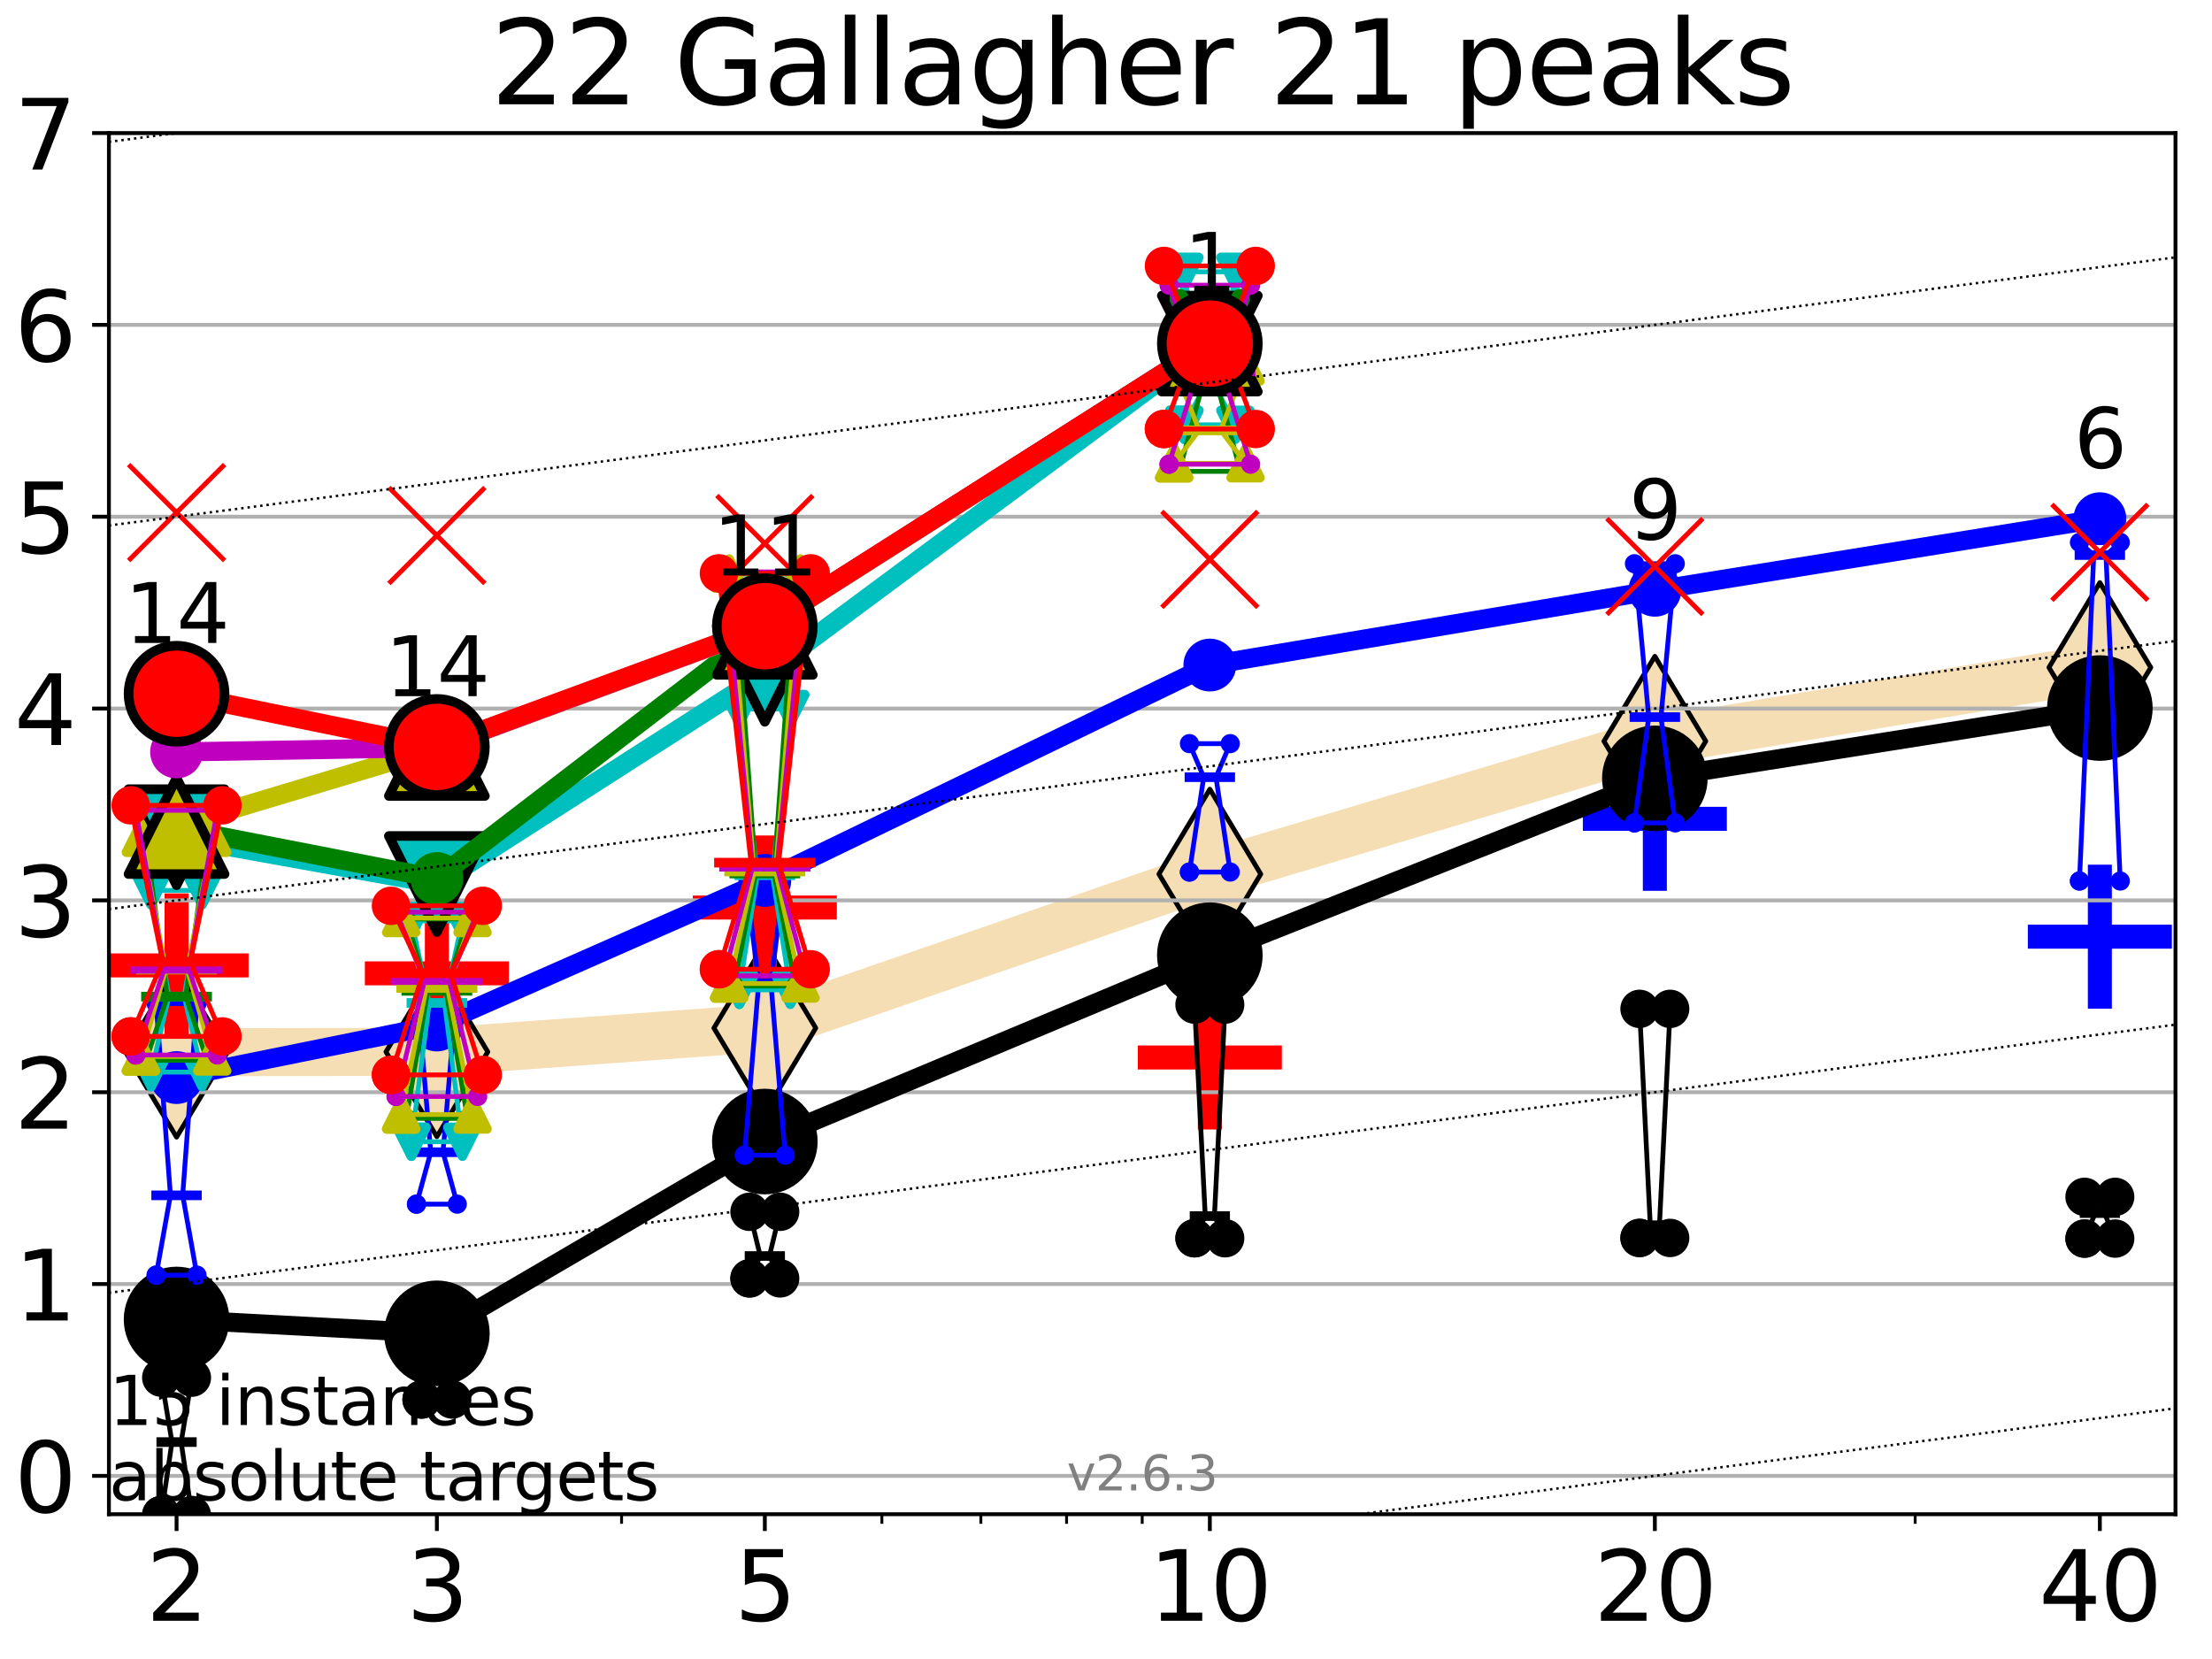 <?xml version="1.0" encoding="utf-8" standalone="no"?>
<!DOCTYPE svg PUBLIC "-//W3C//DTD SVG 1.1//EN"
  "http://www.w3.org/Graphics/SVG/1.1/DTD/svg11.dtd">
<svg xmlns:xlink="http://www.w3.org/1999/xlink" width="460.8pt" height="345.6pt" viewBox="0 0 460.8 345.6" xmlns="http://www.w3.org/2000/svg" version="1.1">
 <defs>
  <style type="text/css">*{stroke-linejoin: round; stroke-linecap: butt}</style>
 </defs>
 <g id="figure_1">
  <g id="patch_1">
   <path d="M 0 345.6 
L 460.8 345.6 
L 460.8 0 
L 0 0 
z
" style="fill: #ffffff"/>
  </g>
  <g id="axes_1">
   <g id="patch_2">
    <path d="M 22.69 315.44 
L 453.192 315.44 
L 453.192 27.72 
L 22.69 27.72 
z
" style="fill: #ffffff"/>
   </g>
   <g id="line2d_1">
    <path d="M 36.781 219.207 
L 91.009 219.117 
L 159.329 214.16 
L 252.032 182.084 
L 344.736 154.407 
L 437.439 139.048 
" clip-path="url(#p662b9dbb06)" style="fill: none; stroke: #f5deb3; stroke-width: 10; stroke-linecap: square"/>
    <defs>
     <path id="mb63a508598" d="M -0 17.678 
L 10.607 0 
L 0 -17.678 
L -10.607 -0 
z
" style="stroke: #000000; stroke-linejoin: miter"/>
    </defs>
    <g clip-path="url(#p662b9dbb06)">
     <use xlink:href="#mb63a508598" x="36.781" y="219.207" style="fill: #f5deb3; stroke: #000000; stroke-linejoin: miter"/>
     <use xlink:href="#mb63a508598" x="91.009" y="219.117" style="fill: #f5deb3; stroke: #000000; stroke-linejoin: miter"/>
     <use xlink:href="#mb63a508598" x="159.329" y="214.16" style="fill: #f5deb3; stroke: #000000; stroke-linejoin: miter"/>
     <use xlink:href="#mb63a508598" x="252.032" y="182.084" style="fill: #f5deb3; stroke: #000000; stroke-linejoin: miter"/>
     <use xlink:href="#mb63a508598" x="344.736" y="154.407" style="fill: #f5deb3; stroke: #000000; stroke-linejoin: miter"/>
     <use xlink:href="#mb63a508598" x="437.439" y="139.048" style="fill: #f5deb3; stroke: #000000; stroke-linejoin: miter"/>
    </g>
   </g>
   <g id="line2d_2">
    <defs>
     <path id="m60459cbf5e" d="M -15 0 
L 15 0 
M 0 15 
L 0 -15 
" style="stroke: #0000ff; stroke-width: 5"/>
    </defs>
    <g clip-path="url(#p662b9dbb06)">
     <use xlink:href="#m60459cbf5e" x="344.736" y="170.574" style="fill: #0000ff; stroke: #0000ff; stroke-width: 5"/>
    </g>
   </g>
   <g id="line2d_3">
    <g clip-path="url(#p662b9dbb06)">
     <use xlink:href="#m60459cbf5e" x="437.439" y="195.128" style="fill: #0000ff; stroke: #0000ff; stroke-width: 5"/>
    </g>
   </g>
   <g id="line2d_4">
    <defs>
     <path id="mcbb1f7b99c" d="M -15 0 
L 15 0 
M 0 15 
L 0 -15 
" style="stroke: #ff0000; stroke-width: 5"/>
    </defs>
    <g clip-path="url(#p662b9dbb06)">
     <use xlink:href="#mcbb1f7b99c" x="252.032" y="220.293" style="fill: #ff0000; stroke: #ff0000; stroke-width: 5"/>
    </g>
   </g>
   <g id="line2d_5">
    <g clip-path="url(#p662b9dbb06)">
     <use xlink:href="#mcbb1f7b99c" x="159.329" y="189.053" style="fill: #ff0000; stroke: #ff0000; stroke-width: 5"/>
    </g>
   </g>
   <g id="line2d_6">
    <g clip-path="url(#p662b9dbb06)">
     <use xlink:href="#mcbb1f7b99c" x="91.009" y="202.765" style="fill: #ff0000; stroke: #ff0000; stroke-width: 5"/>
    </g>
   </g>
   <g id="line2d_7">
    <g clip-path="url(#p662b9dbb06)">
     <use xlink:href="#mcbb1f7b99c" x="36.781" y="201.117" style="fill: #ff0000; stroke: #ff0000; stroke-width: 5"/>
    </g>
   </g>
   <g id="matplotlib.axis_1">
    <g id="xtick_1">
     <g id="line2d_8">
      <defs>
       <path id="m2adca6f8a8" d="M 0 0 
L 0 3.5 
" style="stroke: #000000; stroke-width: 0.8"/>
      </defs>
      <g>
       <use xlink:href="#m2adca6f8a8" x="36.781" y="315.44" style="stroke: #000000; stroke-width: 0.8"/>
      </g>
     </g>
     <g id="text_1">
      <!-- 2 -->
      <g transform="translate(30.419 337.637)scale(0.2 -0.2)">
       <defs>
        <path id="DejaVuSans-32" d="M 1228 531 
L 3431 531 
L 3431 0 
L 469 0 
L 469 531 
Q 828 903 1448 1529 
Q 2069 2156 2228 2338 
Q 2531 2678 2651 2914 
Q 2772 3150 2772 3378 
Q 2772 3750 2511 3984 
Q 2250 4219 1831 4219 
Q 1534 4219 1204 4116 
Q 875 4013 500 3803 
L 500 4441 
Q 881 4594 1212 4672 
Q 1544 4750 1819 4750 
Q 2544 4750 2975 4387 
Q 3406 4025 3406 3419 
Q 3406 3131 3298 2873 
Q 3191 2616 2906 2266 
Q 2828 2175 2409 1742 
Q 1991 1309 1228 531 
z
" transform="scale(0.016)"/>
       </defs>
       <use xlink:href="#DejaVuSans-32"/>
      </g>
     </g>
    </g>
    <g id="xtick_2">
     <g id="line2d_9">
      <g>
       <use xlink:href="#m2adca6f8a8" x="91.009" y="315.44" style="stroke: #000000; stroke-width: 0.8"/>
      </g>
     </g>
     <g id="text_2">
      <!-- 3 -->
      <g transform="translate(84.647 337.637)scale(0.2 -0.2)">
       <defs>
        <path id="DejaVuSans-33" d="M 2597 2516 
Q 3050 2419 3304 2112 
Q 3559 1806 3559 1356 
Q 3559 666 3084 287 
Q 2609 -91 1734 -91 
Q 1441 -91 1130 -33 
Q 819 25 488 141 
L 488 750 
Q 750 597 1062 519 
Q 1375 441 1716 441 
Q 2309 441 2620 675 
Q 2931 909 2931 1356 
Q 2931 1769 2642 2001 
Q 2353 2234 1838 2234 
L 1294 2234 
L 1294 2753 
L 1863 2753 
Q 2328 2753 2575 2939 
Q 2822 3125 2822 3475 
Q 2822 3834 2567 4026 
Q 2313 4219 1838 4219 
Q 1578 4219 1281 4162 
Q 984 4106 628 3988 
L 628 4550 
Q 988 4650 1302 4700 
Q 1616 4750 1894 4750 
Q 2613 4750 3031 4423 
Q 3450 4097 3450 3541 
Q 3450 3153 3228 2886 
Q 3006 2619 2597 2516 
z
" transform="scale(0.016)"/>
       </defs>
       <use xlink:href="#DejaVuSans-33"/>
      </g>
     </g>
    </g>
    <g id="xtick_3">
     <g id="line2d_10">
      <g>
       <use xlink:href="#m2adca6f8a8" x="159.329" y="315.44" style="stroke: #000000; stroke-width: 0.8"/>
      </g>
     </g>
     <g id="text_3">
      <!-- 5 -->
      <g transform="translate(152.966 337.637)scale(0.2 -0.2)">
       <defs>
        <path id="DejaVuSans-35" d="M 691 4666 
L 3169 4666 
L 3169 4134 
L 1269 4134 
L 1269 2991 
Q 1406 3038 1543 3061 
Q 1681 3084 1819 3084 
Q 2600 3084 3056 2656 
Q 3513 2228 3513 1497 
Q 3513 744 3044 326 
Q 2575 -91 1722 -91 
Q 1428 -91 1123 -41 
Q 819 9 494 109 
L 494 744 
Q 775 591 1075 516 
Q 1375 441 1709 441 
Q 2250 441 2565 725 
Q 2881 1009 2881 1497 
Q 2881 1984 2565 2268 
Q 2250 2553 1709 2553 
Q 1456 2553 1204 2497 
Q 953 2441 691 2322 
L 691 4666 
z
" transform="scale(0.016)"/>
       </defs>
       <use xlink:href="#DejaVuSans-35"/>
      </g>
     </g>
    </g>
    <g id="xtick_4">
     <g id="line2d_11">
      <g>
       <use xlink:href="#m2adca6f8a8" x="252.032" y="315.44" style="stroke: #000000; stroke-width: 0.8"/>
      </g>
     </g>
     <g id="text_4">
      <!-- 10 -->
      <g transform="translate(239.307 337.637)scale(0.2 -0.2)">
       <defs>
        <path id="DejaVuSans-31" d="M 794 531 
L 1825 531 
L 1825 4091 
L 703 3866 
L 703 4441 
L 1819 4666 
L 2450 4666 
L 2450 531 
L 3481 531 
L 3481 0 
L 794 0 
L 794 531 
z
" transform="scale(0.016)"/>
        <path id="DejaVuSans-30" d="M 2034 4250 
Q 1547 4250 1301 3770 
Q 1056 3291 1056 2328 
Q 1056 1369 1301 889 
Q 1547 409 2034 409 
Q 2525 409 2770 889 
Q 3016 1369 3016 2328 
Q 3016 3291 2770 3770 
Q 2525 4250 2034 4250 
z
M 2034 4750 
Q 2819 4750 3233 4129 
Q 3647 3509 3647 2328 
Q 3647 1150 3233 529 
Q 2819 -91 2034 -91 
Q 1250 -91 836 529 
Q 422 1150 422 2328 
Q 422 3509 836 4129 
Q 1250 4750 2034 4750 
z
" transform="scale(0.016)"/>
       </defs>
       <use xlink:href="#DejaVuSans-31"/>
       <use xlink:href="#DejaVuSans-30" x="63.623"/>
      </g>
     </g>
    </g>
    <g id="xtick_5">
     <g id="line2d_12">
      <g>
       <use xlink:href="#m2adca6f8a8" x="344.736" y="315.44" style="stroke: #000000; stroke-width: 0.8"/>
      </g>
     </g>
     <g id="text_5">
      <!-- 20 -->
      <g transform="translate(332.011 337.637)scale(0.2 -0.2)">
       <use xlink:href="#DejaVuSans-32"/>
       <use xlink:href="#DejaVuSans-30" x="63.623"/>
      </g>
     </g>
    </g>
    <g id="xtick_6">
     <g id="line2d_13">
      <g>
       <use xlink:href="#m2adca6f8a8" x="437.439" y="315.44" style="stroke: #000000; stroke-width: 0.8"/>
      </g>
     </g>
     <g id="text_6">
      <!-- 40 -->
      <g transform="translate(424.714 337.637)scale(0.2 -0.2)">
       <defs>
        <path id="DejaVuSans-34" d="M 2419 4116 
L 825 1625 
L 2419 1625 
L 2419 4116 
z
M 2253 4666 
L 3047 4666 
L 3047 1625 
L 3713 1625 
L 3713 1100 
L 3047 1100 
L 3047 0 
L 2419 0 
L 2419 1100 
L 313 1100 
L 313 1709 
L 2253 4666 
z
" transform="scale(0.016)"/>
       </defs>
       <use xlink:href="#DejaVuSans-34"/>
       <use xlink:href="#DejaVuSans-30" x="63.623"/>
      </g>
     </g>
    </g>
    <g id="xtick_7">
     <g id="line2d_14">
      <defs>
       <path id="md09cbcbcbc" d="M 0 0 
L 0 2 
" style="stroke: #000000; stroke-width: 0.6"/>
      </defs>
      <g>
       <use xlink:href="#md09cbcbcbc" x="129.485" y="315.44" style="stroke: #000000; stroke-width: 0.6"/>
      </g>
     </g>
    </g>
    <g id="xtick_8">
     <g id="line2d_15">
      <g>
       <use xlink:href="#md09cbcbcbc" x="183.713" y="315.44" style="stroke: #000000; stroke-width: 0.6"/>
      </g>
     </g>
    </g>
    <g id="xtick_9">
     <g id="line2d_16">
      <g>
       <use xlink:href="#md09cbcbcbc" x="204.329" y="315.44" style="stroke: #000000; stroke-width: 0.6"/>
      </g>
     </g>
    </g>
    <g id="xtick_10">
     <g id="line2d_17">
      <g>
       <use xlink:href="#md09cbcbcbc" x="222.188" y="315.44" style="stroke: #000000; stroke-width: 0.6"/>
      </g>
     </g>
    </g>
    <g id="xtick_11">
     <g id="line2d_18">
      <g>
       <use xlink:href="#md09cbcbcbc" x="237.941" y="315.44" style="stroke: #000000; stroke-width: 0.6"/>
      </g>
     </g>
    </g>
    <g id="xtick_12">
     <g id="line2d_19">
      <g>
       <use xlink:href="#md09cbcbcbc" x="398.964" y="315.44" style="stroke: #000000; stroke-width: 0.6"/>
      </g>
     </g>
    </g>
   </g>
   <g id="matplotlib.axis_2">
    <g id="ytick_1">
     <g id="line2d_20">
      <path d="M 22.69 307.448 
L 453.192 307.448 
" clip-path="url(#p662b9dbb06)" style="fill: none; stroke: #b0b0b0; stroke-width: 0.8; stroke-linecap: square"/>
     </g>
     <g id="line2d_21">
      <defs>
       <path id="m567f0663f6" d="M 0 0 
L -3.5 0 
" style="stroke: #000000; stroke-width: 0.8"/>
      </defs>
      <g>
       <use xlink:href="#m567f0663f6" x="22.69" y="307.448" style="stroke: #000000; stroke-width: 0.8"/>
      </g>
     </g>
     <g id="text_7">
      <!-- 0 -->
      <g transform="translate(2.965 315.046)scale(0.2 -0.2)">
       <use xlink:href="#DejaVuSans-30"/>
      </g>
     </g>
    </g>
    <g id="ytick_2">
     <g id="line2d_22">
      <path d="M 22.69 267.487 
L 453.192 267.487 
" clip-path="url(#p662b9dbb06)" style="fill: none; stroke: #b0b0b0; stroke-width: 0.8; stroke-linecap: square"/>
     </g>
     <g id="line2d_23">
      <g>
       <use xlink:href="#m567f0663f6" x="22.69" y="267.487" style="stroke: #000000; stroke-width: 0.8"/>
      </g>
     </g>
     <g id="text_8">
      <!-- 1 -->
      <g transform="translate(2.965 275.085)scale(0.2 -0.2)">
       <use xlink:href="#DejaVuSans-31"/>
      </g>
     </g>
    </g>
    <g id="ytick_3">
     <g id="line2d_24">
      <path d="M 22.69 227.526 
L 453.192 227.526 
" clip-path="url(#p662b9dbb06)" style="fill: none; stroke: #b0b0b0; stroke-width: 0.8; stroke-linecap: square"/>
     </g>
     <g id="line2d_25">
      <g>
       <use xlink:href="#m567f0663f6" x="22.69" y="227.526" style="stroke: #000000; stroke-width: 0.8"/>
      </g>
     </g>
     <g id="text_9">
      <!-- 2 -->
      <g transform="translate(2.965 235.124)scale(0.2 -0.2)">
       <use xlink:href="#DejaVuSans-32"/>
      </g>
     </g>
    </g>
    <g id="ytick_4">
     <g id="line2d_26">
      <path d="M 22.69 187.564 
L 453.192 187.564 
" clip-path="url(#p662b9dbb06)" style="fill: none; stroke: #b0b0b0; stroke-width: 0.8; stroke-linecap: square"/>
     </g>
     <g id="line2d_27">
      <g>
       <use xlink:href="#m567f0663f6" x="22.69" y="187.564" style="stroke: #000000; stroke-width: 0.8"/>
      </g>
     </g>
     <g id="text_10">
      <!-- 3 -->
      <g transform="translate(2.965 195.163)scale(0.2 -0.2)">
       <use xlink:href="#DejaVuSans-33"/>
      </g>
     </g>
    </g>
    <g id="ytick_5">
     <g id="line2d_28">
      <path d="M 22.69 147.603 
L 453.192 147.603 
" clip-path="url(#p662b9dbb06)" style="fill: none; stroke: #b0b0b0; stroke-width: 0.8; stroke-linecap: square"/>
     </g>
     <g id="line2d_29">
      <g>
       <use xlink:href="#m567f0663f6" x="22.69" y="147.603" style="stroke: #000000; stroke-width: 0.8"/>
      </g>
     </g>
     <g id="text_11">
      <!-- 4 -->
      <g transform="translate(2.965 155.202)scale(0.2 -0.2)">
       <use xlink:href="#DejaVuSans-34"/>
      </g>
     </g>
    </g>
    <g id="ytick_6">
     <g id="line2d_30">
      <path d="M 22.69 107.642 
L 453.192 107.642 
" clip-path="url(#p662b9dbb06)" style="fill: none; stroke: #b0b0b0; stroke-width: 0.8; stroke-linecap: square"/>
     </g>
     <g id="line2d_31">
      <g>
       <use xlink:href="#m567f0663f6" x="22.69" y="107.642" style="stroke: #000000; stroke-width: 0.8"/>
      </g>
     </g>
     <g id="text_12">
      <!-- 5 -->
      <g transform="translate(2.965 115.241)scale(0.2 -0.2)">
       <use xlink:href="#DejaVuSans-35"/>
      </g>
     </g>
    </g>
    <g id="ytick_7">
     <g id="line2d_32">
      <path d="M 22.69 67.681 
L 453.192 67.681 
" clip-path="url(#p662b9dbb06)" style="fill: none; stroke: #b0b0b0; stroke-width: 0.8; stroke-linecap: square"/>
     </g>
     <g id="line2d_33">
      <g>
       <use xlink:href="#m567f0663f6" x="22.69" y="67.681" style="stroke: #000000; stroke-width: 0.8"/>
      </g>
     </g>
     <g id="text_13">
      <!-- 6 -->
      <g transform="translate(2.965 75.28)scale(0.2 -0.2)">
       <defs>
        <path id="DejaVuSans-36" d="M 2113 2584 
Q 1688 2584 1439 2293 
Q 1191 2003 1191 1497 
Q 1191 994 1439 701 
Q 1688 409 2113 409 
Q 2538 409 2786 701 
Q 3034 994 3034 1497 
Q 3034 2003 2786 2293 
Q 2538 2584 2113 2584 
z
M 3366 4563 
L 3366 3988 
Q 3128 4100 2886 4159 
Q 2644 4219 2406 4219 
Q 1781 4219 1451 3797 
Q 1122 3375 1075 2522 
Q 1259 2794 1537 2939 
Q 1816 3084 2150 3084 
Q 2853 3084 3261 2657 
Q 3669 2231 3669 1497 
Q 3669 778 3244 343 
Q 2819 -91 2113 -91 
Q 1303 -91 875 529 
Q 447 1150 447 2328 
Q 447 3434 972 4092 
Q 1497 4750 2381 4750 
Q 2619 4750 2861 4703 
Q 3103 4656 3366 4563 
z
" transform="scale(0.016)"/>
       </defs>
       <use xlink:href="#DejaVuSans-36"/>
      </g>
     </g>
    </g>
    <g id="ytick_8">
     <g id="line2d_34">
      <path d="M 22.69 27.72 
L 453.192 27.72 
" clip-path="url(#p662b9dbb06)" style="fill: none; stroke: #b0b0b0; stroke-width: 0.8; stroke-linecap: square"/>
     </g>
     <g id="line2d_35">
      <g>
       <use xlink:href="#m567f0663f6" x="22.69" y="27.72" style="stroke: #000000; stroke-width: 0.8"/>
      </g>
     </g>
     <g id="text_14">
      <!-- 7 -->
      <g transform="translate(2.965 35.318)scale(0.2 -0.2)">
       <defs>
        <path id="DejaVuSans-37" d="M 525 4666 
L 3525 4666 
L 3525 4397 
L 1831 0 
L 1172 0 
L 2766 4134 
L 525 4134 
L 525 4666 
z
" transform="scale(0.016)"/>
       </defs>
       <use xlink:href="#DejaVuSans-37"/>
      </g>
     </g>
    </g>
   </g>
   <g id="line2d_36">
    <path d="M 33.594 315.605 
L 35.825 300.411 
L 33.594 286.992 
L 39.968 286.992 
L 37.737 300.411 
L 39.968 315.605 
L 33.594 315.605 
" clip-path="url(#p662b9dbb06)" style="fill: none; stroke: #000000; stroke-linecap: square"/>
   </g>
   <g id="line2d_37">
    <path d="M 33.594 315.605 
L 39.968 315.605 
L 39.968 286.992 
L 33.594 286.992 
L 33.594 315.605 
" clip-path="url(#p662b9dbb06)" style="fill: none"/>
    <defs>
     <path id="m3bec4a5487" d="M 0 3 
C 0.796 3 1.559 2.684 2.121 2.121 
C 2.684 1.559 3 0.796 3 0 
C 3 -0.796 2.684 -1.559 2.121 -2.121 
C 1.559 -2.684 0.796 -3 0 -3 
C -0.796 -3 -1.559 -2.684 -2.121 -2.121 
C -2.684 -1.559 -3 -0.796 -3 0 
C -3 0.796 -2.684 1.559 -2.121 2.121 
C -1.559 2.684 -0.796 3 0 3 
z
" style="stroke: #000000; stroke-width: 2"/>
    </defs>
    <g clip-path="url(#p662b9dbb06)">
     <use xlink:href="#m3bec4a5487" x="33.594" y="315.605" style="stroke: #000000; stroke-width: 2"/>
     <use xlink:href="#m3bec4a5487" x="39.968" y="315.605" style="stroke: #000000; stroke-width: 2"/>
     <use xlink:href="#m3bec4a5487" x="39.968" y="286.992" style="stroke: #000000; stroke-width: 2"/>
     <use xlink:href="#m3bec4a5487" x="33.594" y="286.992" style="stroke: #000000; stroke-width: 2"/>
     <use xlink:href="#m3bec4a5487" x="33.594" y="315.605" style="stroke: #000000; stroke-width: 2"/>
    </g>
   </g>
   <g id="line2d_38">
    <path d="M 33.594 300.411 
L 39.968 300.411 
" clip-path="url(#p662b9dbb06)" style="fill: none; stroke: #000000; stroke-width: 2; stroke-linecap: square"/>
   </g>
   <g id="line2d_39">
    <path d="M 87.823 291.546 
L 90.053 280.714 
L 87.823 273.885 
L 94.196 273.885 
L 91.965 280.714 
L 94.196 291.546 
L 87.823 291.546 
" clip-path="url(#p662b9dbb06)" style="fill: none; stroke: #000000; stroke-linecap: square"/>
   </g>
   <g id="line2d_40">
    <path d="M 87.823 291.546 
L 94.196 291.546 
L 94.196 273.885 
L 87.823 273.885 
L 87.823 291.546 
" clip-path="url(#p662b9dbb06)" style="fill: none"/>
    <g clip-path="url(#p662b9dbb06)">
     <use xlink:href="#m3bec4a5487" x="87.823" y="291.546" style="stroke: #000000; stroke-width: 2"/>
     <use xlink:href="#m3bec4a5487" x="94.196" y="291.546" style="stroke: #000000; stroke-width: 2"/>
     <use xlink:href="#m3bec4a5487" x="94.196" y="273.885" style="stroke: #000000; stroke-width: 2"/>
     <use xlink:href="#m3bec4a5487" x="87.823" y="273.885" style="stroke: #000000; stroke-width: 2"/>
     <use xlink:href="#m3bec4a5487" x="87.823" y="291.546" style="stroke: #000000; stroke-width: 2"/>
    </g>
   </g>
   <g id="line2d_41">
    <path d="M 87.823 280.714 
L 94.196 280.714 
" clip-path="url(#p662b9dbb06)" style="fill: none; stroke: #000000; stroke-width: 2; stroke-linecap: square"/>
   </g>
   <g id="line2d_42">
    <path d="M 156.142 266.312 
L 158.373 261.647 
L 156.142 252.438 
L 162.515 252.438 
L 160.285 261.647 
L 162.515 266.312 
L 156.142 266.312 
" clip-path="url(#p662b9dbb06)" style="fill: none; stroke: #000000; stroke-linecap: square"/>
   </g>
   <g id="line2d_43">
    <path d="M 156.142 266.312 
L 162.515 266.312 
L 162.515 252.438 
L 156.142 252.438 
L 156.142 266.312 
" clip-path="url(#p662b9dbb06)" style="fill: none"/>
    <g clip-path="url(#p662b9dbb06)">
     <use xlink:href="#m3bec4a5487" x="156.142" y="266.312" style="stroke: #000000; stroke-width: 2"/>
     <use xlink:href="#m3bec4a5487" x="162.515" y="266.312" style="stroke: #000000; stroke-width: 2"/>
     <use xlink:href="#m3bec4a5487" x="162.515" y="252.438" style="stroke: #000000; stroke-width: 2"/>
     <use xlink:href="#m3bec4a5487" x="156.142" y="252.438" style="stroke: #000000; stroke-width: 2"/>
     <use xlink:href="#m3bec4a5487" x="156.142" y="266.312" style="stroke: #000000; stroke-width: 2"/>
    </g>
   </g>
   <g id="line2d_44">
    <path d="M 156.142 261.647 
L 162.515 261.647 
" clip-path="url(#p662b9dbb06)" style="fill: none; stroke: #000000; stroke-width: 2; stroke-linecap: square"/>
   </g>
   <g id="line2d_45">
    <path d="M 248.845 257.949 
L 251.076 253.336 
L 248.845 209.272 
L 255.219 209.272 
L 252.988 253.336 
L 255.219 257.949 
L 248.845 257.949 
" clip-path="url(#p662b9dbb06)" style="fill: none; stroke: #000000; stroke-linecap: square"/>
   </g>
   <g id="line2d_46">
    <path d="M 248.845 257.949 
L 255.219 257.949 
L 255.219 209.272 
L 248.845 209.272 
L 248.845 257.949 
" clip-path="url(#p662b9dbb06)" style="fill: none"/>
    <g clip-path="url(#p662b9dbb06)">
     <use xlink:href="#m3bec4a5487" x="248.845" y="257.949" style="stroke: #000000; stroke-width: 2"/>
     <use xlink:href="#m3bec4a5487" x="255.219" y="257.949" style="stroke: #000000; stroke-width: 2"/>
     <use xlink:href="#m3bec4a5487" x="255.219" y="209.272" style="stroke: #000000; stroke-width: 2"/>
     <use xlink:href="#m3bec4a5487" x="248.845" y="209.272" style="stroke: #000000; stroke-width: 2"/>
     <use xlink:href="#m3bec4a5487" x="248.845" y="257.949" style="stroke: #000000; stroke-width: 2"/>
    </g>
   </g>
   <g id="line2d_47">
    <path d="M 248.845 253.336 
L 255.219 253.336 
" clip-path="url(#p662b9dbb06)" style="fill: none; stroke: #000000; stroke-width: 2; stroke-linecap: square"/>
   </g>
   <g id="line2d_48">
    <path d="M 341.549 257.887 
L 343.78 255.242 
L 341.549 210.166 
L 347.923 210.166 
L 345.692 255.242 
L 347.923 257.887 
L 341.549 257.887 
" clip-path="url(#p662b9dbb06)" style="fill: none; stroke: #000000; stroke-linecap: square"/>
   </g>
   <g id="line2d_49">
    <path d="M 341.549 257.887 
L 347.923 257.887 
L 347.923 210.166 
L 341.549 210.166 
L 341.549 257.887 
" clip-path="url(#p662b9dbb06)" style="fill: none"/>
    <g clip-path="url(#p662b9dbb06)">
     <use xlink:href="#m3bec4a5487" x="341.549" y="257.887" style="stroke: #000000; stroke-width: 2"/>
     <use xlink:href="#m3bec4a5487" x="347.923" y="257.887" style="stroke: #000000; stroke-width: 2"/>
     <use xlink:href="#m3bec4a5487" x="347.923" y="210.166" style="stroke: #000000; stroke-width: 2"/>
     <use xlink:href="#m3bec4a5487" x="341.549" y="210.166" style="stroke: #000000; stroke-width: 2"/>
     <use xlink:href="#m3bec4a5487" x="341.549" y="257.887" style="stroke: #000000; stroke-width: 2"/>
    </g>
   </g>
   <g id="line2d_50">
    <path d="M 341.549 255.242 
L 347.923 255.242 
" clip-path="url(#p662b9dbb06)" style="fill: none; stroke: #000000; stroke-width: 2; stroke-linecap: square"/>
   </g>
   <g id="line2d_51">
    <path d="M 434.253 258.018 
L 436.483 252.714 
L 434.253 249.326 
L 440.626 249.326 
L 438.395 252.714 
L 440.626 258.018 
L 434.253 258.018 
" clip-path="url(#p662b9dbb06)" style="fill: none; stroke: #000000; stroke-linecap: square"/>
   </g>
   <g id="line2d_52">
    <path d="M 434.253 258.018 
L 440.626 258.018 
L 440.626 249.326 
L 434.253 249.326 
L 434.253 258.018 
" clip-path="url(#p662b9dbb06)" style="fill: none"/>
    <g clip-path="url(#p662b9dbb06)">
     <use xlink:href="#m3bec4a5487" x="434.253" y="258.018" style="stroke: #000000; stroke-width: 2"/>
     <use xlink:href="#m3bec4a5487" x="440.626" y="258.018" style="stroke: #000000; stroke-width: 2"/>
     <use xlink:href="#m3bec4a5487" x="440.626" y="249.326" style="stroke: #000000; stroke-width: 2"/>
     <use xlink:href="#m3bec4a5487" x="434.253" y="249.326" style="stroke: #000000; stroke-width: 2"/>
     <use xlink:href="#m3bec4a5487" x="434.253" y="258.018" style="stroke: #000000; stroke-width: 2"/>
    </g>
   </g>
   <g id="line2d_53">
    <path d="M 434.253 252.714 
L 440.626 252.714 
" clip-path="url(#p662b9dbb06)" style="fill: none; stroke: #000000; stroke-width: 2; stroke-linecap: square"/>
   </g>
   <g id="line2d_54">
    <path d="M 36.781 274.874 
L 91.009 277.757 
" clip-path="url(#p662b9dbb06)" style="fill: none; stroke: #000000; stroke-width: 4; stroke-linecap: square"/>
   </g>
   <g id="line2d_55">
    <path d="M 91.009 277.757 
L 159.329 237.804 
" clip-path="url(#p662b9dbb06)" style="fill: none; stroke: #000000; stroke-width: 4; stroke-linecap: square"/>
   </g>
   <g id="line2d_56">
    <path d="M 159.329 237.804 
L 252.032 198.99 
" clip-path="url(#p662b9dbb06)" style="fill: none; stroke: #000000; stroke-width: 4; stroke-linecap: square"/>
   </g>
   <g id="line2d_57">
    <path d="M 252.032 198.99 
L 344.736 162.147 
" clip-path="url(#p662b9dbb06)" style="fill: none; stroke: #000000; stroke-width: 4; stroke-linecap: square"/>
   </g>
   <g id="line2d_58">
    <path d="M 344.736 162.147 
L 437.439 147.499 
" clip-path="url(#p662b9dbb06)" style="fill: none; stroke: #000000; stroke-width: 4; stroke-linecap: square"/>
   </g>
   <g id="line2d_59">
    <path d="M 36.781 274.874 
L 91.009 277.757 
L 159.329 237.804 
L 252.032 198.99 
L 344.736 162.147 
L 437.439 147.499 
" clip-path="url(#p662b9dbb06)" style="fill: none"/>
    <defs>
     <path id="m791bdfdb4a" d="M 0 10 
C 2.652 10 5.196 8.946 7.071 7.071 
C 8.946 5.196 10 2.652 10 0 
C 10 -2.652 8.946 -5.196 7.071 -7.071 
C 5.196 -8.946 2.652 -10 0 -10 
C -2.652 -10 -5.196 -8.946 -7.071 -7.071 
C -8.946 -5.196 -10 -2.652 -10 0 
C -10 2.652 -8.946 5.196 -7.071 7.071 
C -5.196 8.946 -2.652 10 0 10 
z
" style="stroke: #000000; stroke-width: 2"/>
    </defs>
    <g clip-path="url(#p662b9dbb06)">
     <use xlink:href="#m791bdfdb4a" x="36.781" y="274.874" style="stroke: #000000; stroke-width: 2"/>
     <use xlink:href="#m791bdfdb4a" x="91.009" y="277.757" style="stroke: #000000; stroke-width: 2"/>
     <use xlink:href="#m791bdfdb4a" x="159.329" y="237.804" style="stroke: #000000; stroke-width: 2"/>
     <use xlink:href="#m791bdfdb4a" x="252.032" y="198.99" style="stroke: #000000; stroke-width: 2"/>
     <use xlink:href="#m791bdfdb4a" x="344.736" y="162.147" style="stroke: #000000; stroke-width: 2"/>
     <use xlink:href="#m791bdfdb4a" x="437.439" y="147.499" style="stroke: #000000; stroke-width: 2"/>
    </g>
   </g>
   <g id="line2d_60">
    <path d="M 32.532 265.636 
L 35.507 249.009 
L 32.532 209.063 
L 41.03 209.063 
L 38.056 249.009 
L 41.03 265.636 
L 32.532 265.636 
" clip-path="url(#p662b9dbb06)" style="fill: none; stroke: #0000ff; stroke-linecap: square"/>
   </g>
   <g id="line2d_61">
    <path d="M 32.532 265.636 
L 41.03 265.636 
L 41.03 209.063 
L 32.532 209.063 
L 32.532 265.636 
" clip-path="url(#p662b9dbb06)" style="fill: none"/>
    <defs>
     <path id="mb7a05547c1" d="M 0 1.5 
C 0.398 1.5 0.779 1.342 1.061 1.061 
C 1.342 0.779 1.5 0.398 1.5 0 
C 1.5 -0.398 1.342 -0.779 1.061 -1.061 
C 0.779 -1.342 0.398 -1.5 0 -1.5 
C -0.398 -1.5 -0.779 -1.342 -1.061 -1.061 
C -1.342 -0.779 -1.5 -0.398 -1.5 0 
C -1.5 0.398 -1.342 0.779 -1.061 1.061 
C -0.779 1.342 -0.398 1.5 0 1.5 
z
" style="stroke: #0000ff"/>
    </defs>
    <g clip-path="url(#p662b9dbb06)">
     <use xlink:href="#mb7a05547c1" x="32.532" y="265.636" style="fill: #0000ff; stroke: #0000ff"/>
     <use xlink:href="#mb7a05547c1" x="41.03" y="265.636" style="fill: #0000ff; stroke: #0000ff"/>
     <use xlink:href="#mb7a05547c1" x="41.03" y="209.063" style="fill: #0000ff; stroke: #0000ff"/>
     <use xlink:href="#mb7a05547c1" x="32.532" y="209.063" style="fill: #0000ff; stroke: #0000ff"/>
     <use xlink:href="#mb7a05547c1" x="32.532" y="265.636" style="fill: #0000ff; stroke: #0000ff"/>
    </g>
   </g>
   <g id="line2d_62">
    <path d="M 32.532 249.009 
L 41.03 249.009 
" clip-path="url(#p662b9dbb06)" style="fill: none; stroke: #0000ff; stroke-width: 2; stroke-linecap: square"/>
   </g>
   <g id="line2d_63">
    <path d="M 86.76 250.848 
L 89.735 240.024 
L 86.76 205.287 
L 95.258 205.287 
L 92.284 240.024 
L 95.258 250.848 
L 86.76 250.848 
" clip-path="url(#p662b9dbb06)" style="fill: none; stroke: #0000ff; stroke-linecap: square"/>
   </g>
   <g id="line2d_64">
    <path d="M 86.76 250.848 
L 95.258 250.848 
L 95.258 205.287 
L 86.76 205.287 
L 86.76 250.848 
" clip-path="url(#p662b9dbb06)" style="fill: none"/>
    <g clip-path="url(#p662b9dbb06)">
     <use xlink:href="#mb7a05547c1" x="86.76" y="250.848" style="fill: #0000ff; stroke: #0000ff"/>
     <use xlink:href="#mb7a05547c1" x="95.258" y="250.848" style="fill: #0000ff; stroke: #0000ff"/>
     <use xlink:href="#mb7a05547c1" x="95.258" y="205.287" style="fill: #0000ff; stroke: #0000ff"/>
     <use xlink:href="#mb7a05547c1" x="86.76" y="205.287" style="fill: #0000ff; stroke: #0000ff"/>
     <use xlink:href="#mb7a05547c1" x="86.76" y="250.848" style="fill: #0000ff; stroke: #0000ff"/>
    </g>
   </g>
   <g id="line2d_65">
    <path d="M 86.76 240.024 
L 95.258 240.024 
" clip-path="url(#p662b9dbb06)" style="fill: none; stroke: #0000ff; stroke-width: 2; stroke-linecap: square"/>
   </g>
   <g id="line2d_66">
    <path d="M 155.08 240.647 
L 158.054 204.801 
L 155.08 180.918 
L 163.578 180.918 
L 160.603 204.801 
L 163.578 240.647 
L 155.08 240.647 
" clip-path="url(#p662b9dbb06)" style="fill: none; stroke: #0000ff; stroke-linecap: square"/>
   </g>
   <g id="line2d_67">
    <path d="M 155.08 240.647 
L 163.578 240.647 
L 163.578 180.918 
L 155.08 180.918 
L 155.08 240.647 
" clip-path="url(#p662b9dbb06)" style="fill: none"/>
    <g clip-path="url(#p662b9dbb06)">
     <use xlink:href="#mb7a05547c1" x="155.08" y="240.647" style="fill: #0000ff; stroke: #0000ff"/>
     <use xlink:href="#mb7a05547c1" x="163.578" y="240.647" style="fill: #0000ff; stroke: #0000ff"/>
     <use xlink:href="#mb7a05547c1" x="163.578" y="180.918" style="fill: #0000ff; stroke: #0000ff"/>
     <use xlink:href="#mb7a05547c1" x="155.08" y="180.918" style="fill: #0000ff; stroke: #0000ff"/>
     <use xlink:href="#mb7a05547c1" x="155.08" y="240.647" style="fill: #0000ff; stroke: #0000ff"/>
    </g>
   </g>
   <g id="line2d_68">
    <path d="M 155.08 204.801 
L 163.578 204.801 
" clip-path="url(#p662b9dbb06)" style="fill: none; stroke: #0000ff; stroke-width: 2; stroke-linecap: square"/>
   </g>
   <g id="line2d_69">
    <path d="M 247.783 181.664 
L 250.758 161.9 
L 247.783 154.913 
L 256.281 154.913 
L 253.307 161.9 
L 256.281 181.664 
L 247.783 181.664 
" clip-path="url(#p662b9dbb06)" style="fill: none; stroke: #0000ff; stroke-linecap: square"/>
   </g>
   <g id="line2d_70">
    <path d="M 247.783 181.664 
L 256.281 181.664 
L 256.281 154.913 
L 247.783 154.913 
L 247.783 181.664 
" clip-path="url(#p662b9dbb06)" style="fill: none"/>
    <g clip-path="url(#p662b9dbb06)">
     <use xlink:href="#mb7a05547c1" x="247.783" y="181.664" style="fill: #0000ff; stroke: #0000ff"/>
     <use xlink:href="#mb7a05547c1" x="256.281" y="181.664" style="fill: #0000ff; stroke: #0000ff"/>
     <use xlink:href="#mb7a05547c1" x="256.281" y="154.913" style="fill: #0000ff; stroke: #0000ff"/>
     <use xlink:href="#mb7a05547c1" x="247.783" y="154.913" style="fill: #0000ff; stroke: #0000ff"/>
     <use xlink:href="#mb7a05547c1" x="247.783" y="181.664" style="fill: #0000ff; stroke: #0000ff"/>
    </g>
   </g>
   <g id="line2d_71">
    <path d="M 247.783 161.9 
L 256.281 161.9 
" clip-path="url(#p662b9dbb06)" style="fill: none; stroke: #0000ff; stroke-width: 2; stroke-linecap: square"/>
   </g>
   <g id="line2d_72">
    <path d="M 340.487 171.42 
L 343.461 149.386 
L 340.487 117.433 
L 348.985 117.433 
L 346.01 149.386 
L 348.985 171.42 
L 340.487 171.42 
" clip-path="url(#p662b9dbb06)" style="fill: none; stroke: #0000ff; stroke-linecap: square"/>
   </g>
   <g id="line2d_73">
    <path d="M 340.487 171.42 
L 348.985 171.42 
L 348.985 117.433 
L 340.487 117.433 
L 340.487 171.42 
" clip-path="url(#p662b9dbb06)" style="fill: none"/>
    <g clip-path="url(#p662b9dbb06)">
     <use xlink:href="#mb7a05547c1" x="340.487" y="171.42" style="fill: #0000ff; stroke: #0000ff"/>
     <use xlink:href="#mb7a05547c1" x="348.985" y="171.42" style="fill: #0000ff; stroke: #0000ff"/>
     <use xlink:href="#mb7a05547c1" x="348.985" y="117.433" style="fill: #0000ff; stroke: #0000ff"/>
     <use xlink:href="#mb7a05547c1" x="340.487" y="117.433" style="fill: #0000ff; stroke: #0000ff"/>
     <use xlink:href="#mb7a05547c1" x="340.487" y="171.42" style="fill: #0000ff; stroke: #0000ff"/>
    </g>
   </g>
   <g id="line2d_74">
    <path d="M 340.487 149.386 
L 348.985 149.386 
" clip-path="url(#p662b9dbb06)" style="fill: none; stroke: #0000ff; stroke-width: 2; stroke-linecap: square"/>
   </g>
   <g id="line2d_75">
    <path d="M 433.19 183.533 
L 436.165 115.63 
L 433.19 112.985 
L 441.688 112.985 
L 438.714 115.63 
L 441.688 183.533 
L 433.19 183.533 
" clip-path="url(#p662b9dbb06)" style="fill: none; stroke: #0000ff; stroke-linecap: square"/>
   </g>
   <g id="line2d_76">
    <path d="M 433.19 183.533 
L 441.688 183.533 
L 441.688 112.985 
L 433.19 112.985 
L 433.19 183.533 
" clip-path="url(#p662b9dbb06)" style="fill: none"/>
    <g clip-path="url(#p662b9dbb06)">
     <use xlink:href="#mb7a05547c1" x="433.19" y="183.533" style="fill: #0000ff; stroke: #0000ff"/>
     <use xlink:href="#mb7a05547c1" x="441.688" y="183.533" style="fill: #0000ff; stroke: #0000ff"/>
     <use xlink:href="#mb7a05547c1" x="441.688" y="112.985" style="fill: #0000ff; stroke: #0000ff"/>
     <use xlink:href="#mb7a05547c1" x="433.19" y="112.985" style="fill: #0000ff; stroke: #0000ff"/>
     <use xlink:href="#mb7a05547c1" x="433.19" y="183.533" style="fill: #0000ff; stroke: #0000ff"/>
    </g>
   </g>
   <g id="line2d_77">
    <path d="M 433.19 115.63 
L 441.688 115.63 
" clip-path="url(#p662b9dbb06)" style="fill: none; stroke: #0000ff; stroke-width: 2; stroke-linecap: square"/>
   </g>
   <g id="line2d_78">
    <path d="M 36.781 224.482 
L 91.009 213.529 
" clip-path="url(#p662b9dbb06)" style="fill: none; stroke: #0000ff; stroke-width: 4; stroke-linecap: square"/>
   </g>
   <g id="line2d_79">
    <path d="M 91.009 213.529 
L 159.329 183.408 
" clip-path="url(#p662b9dbb06)" style="fill: none; stroke: #0000ff; stroke-width: 4; stroke-linecap: square"/>
   </g>
   <g id="line2d_80">
    <path d="M 159.329 183.408 
L 252.032 138.542 
" clip-path="url(#p662b9dbb06)" style="fill: none; stroke: #0000ff; stroke-width: 4; stroke-linecap: square"/>
   </g>
   <g id="line2d_81">
    <path d="M 252.032 138.542 
L 344.736 122.964 
" clip-path="url(#p662b9dbb06)" style="fill: none; stroke: #0000ff; stroke-width: 4; stroke-linecap: square"/>
   </g>
   <g id="line2d_82">
    <path d="M 344.736 122.964 
L 437.439 108.053 
" clip-path="url(#p662b9dbb06)" style="fill: none; stroke: #0000ff; stroke-width: 4; stroke-linecap: square"/>
   </g>
   <g id="line2d_83">
    <path d="M 36.781 224.482 
L 91.009 213.529 
L 159.329 183.408 
L 252.032 138.542 
L 344.736 122.964 
L 437.439 108.053 
" clip-path="url(#p662b9dbb06)" style="fill: none"/>
    <defs>
     <path id="mce5c74a4ef" d="M 0 5 
C 1.326 5 2.598 4.473 3.536 3.536 
C 4.473 2.598 5 1.326 5 0 
C 5 -1.326 4.473 -2.598 3.536 -3.536 
C 2.598 -4.473 1.326 -5 0 -5 
C -1.326 -5 -2.598 -4.473 -3.536 -3.536 
C -4.473 -2.598 -5 -1.326 -5 0 
C -5 1.326 -4.473 2.598 -3.536 3.536 
C -2.598 4.473 -1.326 5 0 5 
z
" style="stroke: #0000ff"/>
    </defs>
    <g clip-path="url(#p662b9dbb06)">
     <use xlink:href="#mce5c74a4ef" x="36.781" y="224.482" style="fill: #0000ff; stroke: #0000ff"/>
     <use xlink:href="#mce5c74a4ef" x="91.009" y="213.529" style="fill: #0000ff; stroke: #0000ff"/>
     <use xlink:href="#mce5c74a4ef" x="159.329" y="183.408" style="fill: #0000ff; stroke: #0000ff"/>
     <use xlink:href="#mce5c74a4ef" x="252.032" y="138.542" style="fill: #0000ff; stroke: #0000ff"/>
     <use xlink:href="#mce5c74a4ef" x="344.736" y="122.964" style="fill: #0000ff; stroke: #0000ff"/>
     <use xlink:href="#mce5c74a4ef" x="437.439" y="108.053" style="fill: #0000ff; stroke: #0000ff"/>
    </g>
   </g>
   <g id="line2d_84">
    <path d="M 31.47 223.343 
L 35.188 207.613 
L 31.47 185.491 
L 42.093 185.491 
L 38.375 207.613 
L 42.093 223.343 
L 31.47 223.343 
" clip-path="url(#p662b9dbb06)" style="fill: none; stroke: #00bfbf; stroke-linecap: square"/>
   </g>
   <g id="line2d_85">
    <path d="M 31.47 223.343 
L 42.093 223.343 
L 42.093 185.491 
L 31.47 185.491 
L 31.47 223.343 
" clip-path="url(#p662b9dbb06)" style="fill: none"/>
    <defs>
     <path id="m1b7cec006c" d="M -0 3 
L 3 -3 
L -3 -3 
z
" style="stroke: #00bfbf; stroke-width: 2; stroke-linejoin: miter"/>
    </defs>
    <g clip-path="url(#p662b9dbb06)">
     <use xlink:href="#m1b7cec006c" x="31.47" y="223.343" style="fill: #00bfbf; stroke: #00bfbf; stroke-width: 2; stroke-linejoin: miter"/>
     <use xlink:href="#m1b7cec006c" x="42.093" y="223.343" style="fill: #00bfbf; stroke: #00bfbf; stroke-width: 2; stroke-linejoin: miter"/>
     <use xlink:href="#m1b7cec006c" x="42.093" y="185.491" style="fill: #00bfbf; stroke: #00bfbf; stroke-width: 2; stroke-linejoin: miter"/>
     <use xlink:href="#m1b7cec006c" x="31.47" y="185.491" style="fill: #00bfbf; stroke: #00bfbf; stroke-width: 2; stroke-linejoin: miter"/>
     <use xlink:href="#m1b7cec006c" x="31.47" y="223.343" style="fill: #00bfbf; stroke: #00bfbf; stroke-width: 2; stroke-linejoin: miter"/>
    </g>
   </g>
   <g id="line2d_86">
    <path d="M 31.47 207.613 
L 42.093 207.613 
" clip-path="url(#p662b9dbb06)" style="fill: none; stroke: #00bfbf; stroke-width: 2; stroke-linecap: square"/>
   </g>
   <g id="line2d_87">
    <path d="M 85.698 237.848 
L 89.416 208.928 
L 85.698 191.851 
L 96.321 191.851 
L 92.603 208.928 
L 96.321 237.848 
L 85.698 237.848 
" clip-path="url(#p662b9dbb06)" style="fill: none; stroke: #00bfbf; stroke-linecap: square"/>
   </g>
   <g id="line2d_88">
    <path d="M 85.698 237.848 
L 96.321 237.848 
L 96.321 191.851 
L 85.698 191.851 
L 85.698 237.848 
" clip-path="url(#p662b9dbb06)" style="fill: none"/>
    <g clip-path="url(#p662b9dbb06)">
     <use xlink:href="#m1b7cec006c" x="85.698" y="237.848" style="fill: #00bfbf; stroke: #00bfbf; stroke-width: 2; stroke-linejoin: miter"/>
     <use xlink:href="#m1b7cec006c" x="96.321" y="237.848" style="fill: #00bfbf; stroke: #00bfbf; stroke-width: 2; stroke-linejoin: miter"/>
     <use xlink:href="#m1b7cec006c" x="96.321" y="191.851" style="fill: #00bfbf; stroke: #00bfbf; stroke-width: 2; stroke-linejoin: miter"/>
     <use xlink:href="#m1b7cec006c" x="85.698" y="191.851" style="fill: #00bfbf; stroke: #00bfbf; stroke-width: 2; stroke-linejoin: miter"/>
     <use xlink:href="#m1b7cec006c" x="85.698" y="237.848" style="fill: #00bfbf; stroke: #00bfbf; stroke-width: 2; stroke-linejoin: miter"/>
    </g>
   </g>
   <g id="line2d_89">
    <path d="M 85.698 208.928 
L 96.321 208.928 
" clip-path="url(#p662b9dbb06)" style="fill: none; stroke: #00bfbf; stroke-width: 2; stroke-linecap: square"/>
   </g>
   <g id="line2d_90">
    <path d="M 154.017 206.203 
L 157.735 182.338 
L 154.017 147.7 
L 164.64 147.7 
L 160.922 182.338 
L 164.64 206.203 
L 154.017 206.203 
" clip-path="url(#p662b9dbb06)" style="fill: none; stroke: #00bfbf; stroke-linecap: square"/>
   </g>
   <g id="line2d_91">
    <path d="M 154.017 206.203 
L 164.64 206.203 
L 164.64 147.7 
L 154.017 147.7 
L 154.017 206.203 
" clip-path="url(#p662b9dbb06)" style="fill: none"/>
    <g clip-path="url(#p662b9dbb06)">
     <use xlink:href="#m1b7cec006c" x="154.017" y="206.203" style="fill: #00bfbf; stroke: #00bfbf; stroke-width: 2; stroke-linejoin: miter"/>
     <use xlink:href="#m1b7cec006c" x="164.64" y="206.203" style="fill: #00bfbf; stroke: #00bfbf; stroke-width: 2; stroke-linejoin: miter"/>
     <use xlink:href="#m1b7cec006c" x="164.64" y="147.7" style="fill: #00bfbf; stroke: #00bfbf; stroke-width: 2; stroke-linejoin: miter"/>
     <use xlink:href="#m1b7cec006c" x="154.017" y="147.7" style="fill: #00bfbf; stroke: #00bfbf; stroke-width: 2; stroke-linejoin: miter"/>
     <use xlink:href="#m1b7cec006c" x="154.017" y="206.203" style="fill: #00bfbf; stroke: #00bfbf; stroke-width: 2; stroke-linejoin: miter"/>
    </g>
   </g>
   <g id="line2d_92">
    <path d="M 154.017 182.338 
L 164.64 182.338 
" clip-path="url(#p662b9dbb06)" style="fill: none; stroke: #00bfbf; stroke-width: 2; stroke-linecap: square"/>
   </g>
   <g id="line2d_93">
    <path d="M 246.721 88.494 
L 250.439 81.437 
L 246.721 56.622 
L 257.344 56.622 
L 253.626 81.437 
L 257.344 88.494 
L 246.721 88.494 
" clip-path="url(#p662b9dbb06)" style="fill: none; stroke: #00bfbf; stroke-linecap: square"/>
   </g>
   <g id="line2d_94">
    <path d="M 246.721 88.494 
L 257.344 88.494 
L 257.344 56.622 
L 246.721 56.622 
L 246.721 88.494 
" clip-path="url(#p662b9dbb06)" style="fill: none"/>
    <g clip-path="url(#p662b9dbb06)">
     <use xlink:href="#m1b7cec006c" x="246.721" y="88.494" style="fill: #00bfbf; stroke: #00bfbf; stroke-width: 2; stroke-linejoin: miter"/>
     <use xlink:href="#m1b7cec006c" x="257.344" y="88.494" style="fill: #00bfbf; stroke: #00bfbf; stroke-width: 2; stroke-linejoin: miter"/>
     <use xlink:href="#m1b7cec006c" x="257.344" y="56.622" style="fill: #00bfbf; stroke: #00bfbf; stroke-width: 2; stroke-linejoin: miter"/>
     <use xlink:href="#m1b7cec006c" x="246.721" y="56.622" style="fill: #00bfbf; stroke: #00bfbf; stroke-width: 2; stroke-linejoin: miter"/>
     <use xlink:href="#m1b7cec006c" x="246.721" y="88.494" style="fill: #00bfbf; stroke: #00bfbf; stroke-width: 2; stroke-linejoin: miter"/>
    </g>
   </g>
   <g id="line2d_95">
    <path d="M 246.721 81.437 
L 257.344 81.437 
" clip-path="url(#p662b9dbb06)" style="fill: none; stroke: #00bfbf; stroke-width: 2; stroke-linecap: square"/>
   </g>
   <g id="line2d_96">
    <path d="M 36.781 174.406 
L 91.009 184.156 
" clip-path="url(#p662b9dbb06)" style="fill: none; stroke: #00bfbf; stroke-width: 4; stroke-linecap: square"/>
   </g>
   <g id="line2d_97">
    <path d="M 91.009 184.156 
L 159.329 140.368 
" clip-path="url(#p662b9dbb06)" style="fill: none; stroke: #00bfbf; stroke-width: 4; stroke-linecap: square"/>
   </g>
   <g id="line2d_98">
    <path d="M 159.329 140.368 
L 252.032 71.582 
" clip-path="url(#p662b9dbb06)" style="fill: none; stroke: #00bfbf; stroke-width: 4; stroke-linecap: square"/>
   </g>
   <g id="line2d_99">
    <path d="M 36.781 174.406 
L 91.009 184.156 
L 159.329 140.368 
L 252.032 71.582 
" clip-path="url(#p662b9dbb06)" style="fill: none"/>
    <defs>
     <path id="m6532a7bc1f" d="M -0 10 
L 10 -10 
L -10 -10 
z
" style="stroke: #000000; stroke-width: 2; stroke-linejoin: miter"/>
    </defs>
    <g clip-path="url(#p662b9dbb06)">
     <use xlink:href="#m6532a7bc1f" x="36.781" y="174.406" style="fill: #00bfbf; stroke: #000000; stroke-width: 2; stroke-linejoin: miter"/>
     <use xlink:href="#m6532a7bc1f" x="91.009" y="184.156" style="fill: #00bfbf; stroke: #000000; stroke-width: 2; stroke-linejoin: miter"/>
     <use xlink:href="#m6532a7bc1f" x="159.329" y="140.368" style="fill: #00bfbf; stroke: #000000; stroke-width: 2; stroke-linejoin: miter"/>
     <use xlink:href="#m6532a7bc1f" x="252.032" y="71.582" style="fill: #00bfbf; stroke: #000000; stroke-width: 2; stroke-linejoin: miter"/>
    </g>
   </g>
   <g id="line2d_100">
    <path d="M 30.408 220.899 
L 34.869 207.613 
L 30.408 175.599 
L 43.155 175.599 
L 38.693 207.613 
L 43.155 220.899 
L 30.408 220.899 
" clip-path="url(#p662b9dbb06)" style="fill: none; stroke: #008000; stroke-linecap: square"/>
   </g>
   <g id="line2d_101">
    <path d="M 30.408 220.899 
L 43.155 220.899 
L 43.155 175.599 
L 30.408 175.599 
L 30.408 220.899 
" clip-path="url(#p662b9dbb06)" style="fill: none"/>
    <defs>
     <path id="m91c80456d6" d="M 0 1.5 
C 0.398 1.5 0.779 1.342 1.061 1.061 
C 1.342 0.779 1.5 0.398 1.5 0 
C 1.5 -0.398 1.342 -0.779 1.061 -1.061 
C 0.779 -1.342 0.398 -1.5 0 -1.5 
C -0.398 -1.5 -0.779 -1.342 -1.061 -1.061 
C -1.342 -0.779 -1.5 -0.398 -1.5 0 
C -1.5 0.398 -1.342 0.779 -1.061 1.061 
C -0.779 1.342 -0.398 1.5 0 1.5 
z
" style="stroke: #008000"/>
    </defs>
    <g clip-path="url(#p662b9dbb06)">
     <use xlink:href="#m91c80456d6" x="30.408" y="220.899" style="fill: #008000; stroke: #008000"/>
     <use xlink:href="#m91c80456d6" x="43.155" y="220.899" style="fill: #008000; stroke: #008000"/>
     <use xlink:href="#m91c80456d6" x="43.155" y="175.599" style="fill: #008000; stroke: #008000"/>
     <use xlink:href="#m91c80456d6" x="30.408" y="175.599" style="fill: #008000; stroke: #008000"/>
     <use xlink:href="#m91c80456d6" x="30.408" y="220.899" style="fill: #008000; stroke: #008000"/>
    </g>
   </g>
   <g id="line2d_102">
    <path d="M 30.408 207.613 
L 43.155 207.613 
" clip-path="url(#p662b9dbb06)" style="fill: none; stroke: #008000; stroke-width: 2; stroke-linecap: square"/>
   </g>
   <g id="line2d_103">
    <path d="M 84.636 232.987 
L 89.097 206.407 
L 84.636 191.423 
L 97.383 191.423 
L 92.921 206.407 
L 97.383 232.987 
L 84.636 232.987 
" clip-path="url(#p662b9dbb06)" style="fill: none; stroke: #008000; stroke-linecap: square"/>
   </g>
   <g id="line2d_104">
    <path d="M 84.636 232.987 
L 97.383 232.987 
L 97.383 191.423 
L 84.636 191.423 
L 84.636 232.987 
" clip-path="url(#p662b9dbb06)" style="fill: none"/>
    <g clip-path="url(#p662b9dbb06)">
     <use xlink:href="#m91c80456d6" x="84.636" y="232.987" style="fill: #008000; stroke: #008000"/>
     <use xlink:href="#m91c80456d6" x="97.383" y="232.987" style="fill: #008000; stroke: #008000"/>
     <use xlink:href="#m91c80456d6" x="97.383" y="191.423" style="fill: #008000; stroke: #008000"/>
     <use xlink:href="#m91c80456d6" x="84.636" y="191.423" style="fill: #008000; stroke: #008000"/>
     <use xlink:href="#m91c80456d6" x="84.636" y="232.987" style="fill: #008000; stroke: #008000"/>
    </g>
   </g>
   <g id="line2d_105">
    <path d="M 84.636 206.407 
L 97.383 206.407 
" clip-path="url(#p662b9dbb06)" style="fill: none; stroke: #008000; stroke-width: 2; stroke-linecap: square"/>
   </g>
   <g id="line2d_106">
    <path d="M 152.955 205.397 
L 157.417 181.967 
L 152.955 119.578 
L 165.702 119.578 
L 161.241 181.967 
L 165.702 205.397 
L 152.955 205.397 
" clip-path="url(#p662b9dbb06)" style="fill: none; stroke: #008000; stroke-linecap: square"/>
   </g>
   <g id="line2d_107">
    <path d="M 152.955 205.397 
L 165.702 205.397 
L 165.702 119.578 
L 152.955 119.578 
L 152.955 205.397 
" clip-path="url(#p662b9dbb06)" style="fill: none"/>
    <g clip-path="url(#p662b9dbb06)">
     <use xlink:href="#m91c80456d6" x="152.955" y="205.397" style="fill: #008000; stroke: #008000"/>
     <use xlink:href="#m91c80456d6" x="165.702" y="205.397" style="fill: #008000; stroke: #008000"/>
     <use xlink:href="#m91c80456d6" x="165.702" y="119.578" style="fill: #008000; stroke: #008000"/>
     <use xlink:href="#m91c80456d6" x="152.955" y="119.578" style="fill: #008000; stroke: #008000"/>
     <use xlink:href="#m91c80456d6" x="152.955" y="205.397" style="fill: #008000; stroke: #008000"/>
    </g>
   </g>
   <g id="line2d_108">
    <path d="M 152.955 181.967 
L 165.702 181.967 
" clip-path="url(#p662b9dbb06)" style="fill: none; stroke: #008000; stroke-width: 2; stroke-linecap: square"/>
   </g>
   <g id="line2d_109">
    <path d="M 245.659 98.192 
L 250.12 81.588 
L 245.659 62.176 
L 258.406 62.176 
L 253.944 81.588 
L 258.406 98.192 
L 245.659 98.192 
" clip-path="url(#p662b9dbb06)" style="fill: none; stroke: #008000; stroke-linecap: square"/>
   </g>
   <g id="line2d_110">
    <path d="M 245.659 98.192 
L 258.406 98.192 
L 258.406 62.176 
L 245.659 62.176 
L 245.659 98.192 
" clip-path="url(#p662b9dbb06)" style="fill: none"/>
    <g clip-path="url(#p662b9dbb06)">
     <use xlink:href="#m91c80456d6" x="245.659" y="98.192" style="fill: #008000; stroke: #008000"/>
     <use xlink:href="#m91c80456d6" x="258.406" y="98.192" style="fill: #008000; stroke: #008000"/>
     <use xlink:href="#m91c80456d6" x="258.406" y="62.176" style="fill: #008000; stroke: #008000"/>
     <use xlink:href="#m91c80456d6" x="245.659" y="62.176" style="fill: #008000; stroke: #008000"/>
     <use xlink:href="#m91c80456d6" x="245.659" y="98.192" style="fill: #008000; stroke: #008000"/>
    </g>
   </g>
   <g id="line2d_111">
    <path d="M 245.659 81.588 
L 258.406 81.588 
" clip-path="url(#p662b9dbb06)" style="fill: none; stroke: #008000; stroke-width: 2; stroke-linecap: square"/>
   </g>
   <g id="line2d_112">
    <path d="M 36.781 172.462 
L 91.009 183.016 
" clip-path="url(#p662b9dbb06)" style="fill: none; stroke: #008000; stroke-width: 4; stroke-linecap: square"/>
   </g>
   <g id="line2d_113">
    <path d="M 91.009 183.016 
L 159.329 130.61 
" clip-path="url(#p662b9dbb06)" style="fill: none; stroke: #008000; stroke-width: 4; stroke-linecap: square"/>
   </g>
   <g id="line2d_114">
    <path d="M 159.329 130.61 
L 252.032 71.581 
" clip-path="url(#p662b9dbb06)" style="fill: none; stroke: #008000; stroke-width: 4; stroke-linecap: square"/>
   </g>
   <g id="line2d_115">
    <path d="M 36.781 172.462 
L 91.009 183.016 
L 159.329 130.61 
L 252.032 71.581 
" clip-path="url(#p662b9dbb06)" style="fill: none"/>
    <defs>
     <path id="m76ff316eed" d="M 0 5 
C 1.326 5 2.598 4.473 3.536 3.536 
C 4.473 2.598 5 1.326 5 0 
C 5 -1.326 4.473 -2.598 3.536 -3.536 
C 2.598 -4.473 1.326 -5 0 -5 
C -1.326 -5 -2.598 -4.473 -3.536 -3.536 
C -4.473 -2.598 -5 -1.326 -5 0 
C -5 1.326 -4.473 2.598 -3.536 3.536 
C -2.598 4.473 -1.326 5 0 5 
z
" style="stroke: #008000"/>
    </defs>
    <g clip-path="url(#p662b9dbb06)">
     <use xlink:href="#m76ff316eed" x="36.781" y="172.462" style="fill: #008000; stroke: #008000"/>
     <use xlink:href="#m76ff316eed" x="91.009" y="183.016" style="fill: #008000; stroke: #008000"/>
     <use xlink:href="#m76ff316eed" x="159.329" y="130.61" style="fill: #008000; stroke: #008000"/>
     <use xlink:href="#m76ff316eed" x="252.032" y="71.581" style="fill: #008000; stroke: #008000"/>
    </g>
   </g>
   <g id="line2d_116">
    <path d="M 29.345 220.088 
L 34.55 201.991 
L 29.345 174.537 
L 44.217 174.537 
L 39.012 201.991 
L 44.217 220.088 
L 29.345 220.088 
" clip-path="url(#p662b9dbb06)" style="fill: none; stroke: #bfbf00; stroke-linecap: square"/>
   </g>
   <g id="line2d_117">
    <path d="M 29.345 220.088 
L 44.217 220.088 
L 44.217 174.537 
L 29.345 174.537 
L 29.345 220.088 
" clip-path="url(#p662b9dbb06)" style="fill: none"/>
    <defs>
     <path id="m8de1ddd87b" d="M 0 -3 
L -3 3 
L 3 3 
z
" style="stroke: #bfbf00; stroke-width: 2; stroke-linejoin: miter"/>
    </defs>
    <g clip-path="url(#p662b9dbb06)">
     <use xlink:href="#m8de1ddd87b" x="29.345" y="220.088" style="fill: #bfbf00; stroke: #bfbf00; stroke-width: 2; stroke-linejoin: miter"/>
     <use xlink:href="#m8de1ddd87b" x="44.217" y="220.088" style="fill: #bfbf00; stroke: #bfbf00; stroke-width: 2; stroke-linejoin: miter"/>
     <use xlink:href="#m8de1ddd87b" x="44.217" y="174.537" style="fill: #bfbf00; stroke: #bfbf00; stroke-width: 2; stroke-linejoin: miter"/>
     <use xlink:href="#m8de1ddd87b" x="29.345" y="174.537" style="fill: #bfbf00; stroke: #bfbf00; stroke-width: 2; stroke-linejoin: miter"/>
     <use xlink:href="#m8de1ddd87b" x="29.345" y="220.088" style="fill: #bfbf00; stroke: #bfbf00; stroke-width: 2; stroke-linejoin: miter"/>
    </g>
   </g>
   <g id="line2d_118">
    <path d="M 29.345 201.991 
L 44.217 201.991 
" clip-path="url(#p662b9dbb06)" style="fill: none; stroke: #bfbf00; stroke-width: 2; stroke-linecap: square"/>
   </g>
   <g id="line2d_119">
    <path d="M 83.574 232.175 
L 88.779 205.817 
L 83.574 191.248 
L 98.445 191.248 
L 93.24 205.817 
L 98.445 232.175 
L 83.574 232.175 
" clip-path="url(#p662b9dbb06)" style="fill: none; stroke: #bfbf00; stroke-linecap: square"/>
   </g>
   <g id="line2d_120">
    <path d="M 83.574 232.175 
L 98.445 232.175 
L 98.445 191.248 
L 83.574 191.248 
L 83.574 232.175 
" clip-path="url(#p662b9dbb06)" style="fill: none"/>
    <g clip-path="url(#p662b9dbb06)">
     <use xlink:href="#m8de1ddd87b" x="83.574" y="232.175" style="fill: #bfbf00; stroke: #bfbf00; stroke-width: 2; stroke-linejoin: miter"/>
     <use xlink:href="#m8de1ddd87b" x="98.445" y="232.175" style="fill: #bfbf00; stroke: #bfbf00; stroke-width: 2; stroke-linejoin: miter"/>
     <use xlink:href="#m8de1ddd87b" x="98.445" y="191.248" style="fill: #bfbf00; stroke: #bfbf00; stroke-width: 2; stroke-linejoin: miter"/>
     <use xlink:href="#m8de1ddd87b" x="83.574" y="191.248" style="fill: #bfbf00; stroke: #bfbf00; stroke-width: 2; stroke-linejoin: miter"/>
     <use xlink:href="#m8de1ddd87b" x="83.574" y="232.175" style="fill: #bfbf00; stroke: #bfbf00; stroke-width: 2; stroke-linejoin: miter"/>
    </g>
   </g>
   <g id="line2d_121">
    <path d="M 83.574 205.817 
L 98.445 205.817 
" clip-path="url(#p662b9dbb06)" style="fill: none; stroke: #bfbf00; stroke-width: 2; stroke-linecap: square"/>
   </g>
   <g id="line2d_122">
    <path d="M 151.893 204.883 
L 157.098 181.552 
L 151.893 119.465 
L 166.764 119.465 
L 161.559 181.552 
L 166.764 204.883 
L 151.893 204.883 
" clip-path="url(#p662b9dbb06)" style="fill: none; stroke: #bfbf00; stroke-linecap: square"/>
   </g>
   <g id="line2d_123">
    <path d="M 151.893 204.883 
L 166.764 204.883 
L 166.764 119.465 
L 151.893 119.465 
L 151.893 204.883 
" clip-path="url(#p662b9dbb06)" style="fill: none"/>
    <g clip-path="url(#p662b9dbb06)">
     <use xlink:href="#m8de1ddd87b" x="151.893" y="204.883" style="fill: #bfbf00; stroke: #bfbf00; stroke-width: 2; stroke-linejoin: miter"/>
     <use xlink:href="#m8de1ddd87b" x="166.764" y="204.883" style="fill: #bfbf00; stroke: #bfbf00; stroke-width: 2; stroke-linejoin: miter"/>
     <use xlink:href="#m8de1ddd87b" x="166.764" y="119.465" style="fill: #bfbf00; stroke: #bfbf00; stroke-width: 2; stroke-linejoin: miter"/>
     <use xlink:href="#m8de1ddd87b" x="151.893" y="119.465" style="fill: #bfbf00; stroke: #bfbf00; stroke-width: 2; stroke-linejoin: miter"/>
     <use xlink:href="#m8de1ddd87b" x="151.893" y="204.883" style="fill: #bfbf00; stroke: #bfbf00; stroke-width: 2; stroke-linejoin: miter"/>
    </g>
   </g>
   <g id="line2d_124">
    <path d="M 151.893 181.552 
L 166.764 181.552 
" clip-path="url(#p662b9dbb06)" style="fill: none; stroke: #bfbf00; stroke-width: 2; stroke-linecap: square"/>
   </g>
   <g id="line2d_125">
    <path d="M 244.596 96.514 
L 249.801 89.656 
L 244.596 76.354 
L 259.468 76.354 
L 254.263 89.656 
L 259.468 96.514 
L 244.596 96.514 
" clip-path="url(#p662b9dbb06)" style="fill: none; stroke: #bfbf00; stroke-linecap: square"/>
   </g>
   <g id="line2d_126">
    <path d="M 244.596 96.514 
L 259.468 96.514 
L 259.468 76.354 
L 244.596 76.354 
L 244.596 96.514 
" clip-path="url(#p662b9dbb06)" style="fill: none"/>
    <g clip-path="url(#p662b9dbb06)">
     <use xlink:href="#m8de1ddd87b" x="244.596" y="96.514" style="fill: #bfbf00; stroke: #bfbf00; stroke-width: 2; stroke-linejoin: miter"/>
     <use xlink:href="#m8de1ddd87b" x="259.468" y="96.514" style="fill: #bfbf00; stroke: #bfbf00; stroke-width: 2; stroke-linejoin: miter"/>
     <use xlink:href="#m8de1ddd87b" x="259.468" y="76.354" style="fill: #bfbf00; stroke: #bfbf00; stroke-width: 2; stroke-linejoin: miter"/>
     <use xlink:href="#m8de1ddd87b" x="244.596" y="76.354" style="fill: #bfbf00; stroke: #bfbf00; stroke-width: 2; stroke-linejoin: miter"/>
     <use xlink:href="#m8de1ddd87b" x="244.596" y="96.514" style="fill: #bfbf00; stroke: #bfbf00; stroke-width: 2; stroke-linejoin: miter"/>
    </g>
   </g>
   <g id="line2d_127">
    <path d="M 244.596 89.656 
L 259.468 89.656 
" clip-path="url(#p662b9dbb06)" style="fill: none; stroke: #bfbf00; stroke-width: 2; stroke-linecap: square"/>
   </g>
   <g id="line2d_128">
    <path d="M 36.781 172.083 
L 91.009 155.81 
" clip-path="url(#p662b9dbb06)" style="fill: none; stroke: #bfbf00; stroke-width: 4; stroke-linecap: square"/>
   </g>
   <g id="line2d_129">
    <path d="M 91.009 155.81 
L 159.329 130.579 
" clip-path="url(#p662b9dbb06)" style="fill: none; stroke: #bfbf00; stroke-width: 4; stroke-linecap: square"/>
   </g>
   <g id="line2d_130">
    <path d="M 159.329 130.579 
L 252.032 71.581 
" clip-path="url(#p662b9dbb06)" style="fill: none; stroke: #bfbf00; stroke-width: 4; stroke-linecap: square"/>
   </g>
   <g id="line2d_131">
    <path d="M 36.781 172.083 
L 91.009 155.81 
L 159.329 130.579 
L 252.032 71.581 
" clip-path="url(#p662b9dbb06)" style="fill: none"/>
    <defs>
     <path id="m361069e72d" d="M 0 -10 
L -10 10 
L 10 10 
z
" style="stroke: #000000; stroke-width: 2; stroke-linejoin: miter"/>
    </defs>
    <g clip-path="url(#p662b9dbb06)">
     <use xlink:href="#m361069e72d" x="36.781" y="172.083" style="fill: #bfbf00; stroke: #000000; stroke-width: 2; stroke-linejoin: miter"/>
     <use xlink:href="#m361069e72d" x="91.009" y="155.81" style="fill: #bfbf00; stroke: #000000; stroke-width: 2; stroke-linejoin: miter"/>
     <use xlink:href="#m361069e72d" x="159.329" y="130.579" style="fill: #bfbf00; stroke: #000000; stroke-width: 2; stroke-linejoin: miter"/>
     <use xlink:href="#m361069e72d" x="252.032" y="71.581" style="fill: #bfbf00; stroke: #000000; stroke-width: 2; stroke-linejoin: miter"/>
    </g>
   </g>
   <g id="line2d_132">
    <path d="M 28.283 219.78 
L 34.232 201.832 
L 28.283 168.81 
L 45.279 168.81 
L 39.331 201.832 
L 45.279 219.78 
L 28.283 219.78 
" clip-path="url(#p662b9dbb06)" style="fill: none; stroke: #bf00bf; stroke-linecap: square"/>
   </g>
   <g id="line2d_133">
    <path d="M 28.283 219.78 
L 45.279 219.78 
L 45.279 168.81 
L 28.283 168.81 
L 28.283 219.78 
" clip-path="url(#p662b9dbb06)" style="fill: none"/>
    <defs>
     <path id="medbfbe17ff" d="M 0 1.5 
C 0.398 1.5 0.779 1.342 1.061 1.061 
C 1.342 0.779 1.5 0.398 1.5 0 
C 1.5 -0.398 1.342 -0.779 1.061 -1.061 
C 0.779 -1.342 0.398 -1.5 0 -1.5 
C -0.398 -1.5 -0.779 -1.342 -1.061 -1.061 
C -1.342 -0.779 -1.5 -0.398 -1.5 0 
C -1.5 0.398 -1.342 0.779 -1.061 1.061 
C -0.779 1.342 -0.398 1.5 0 1.5 
z
" style="stroke: #bf00bf"/>
    </defs>
    <g clip-path="url(#p662b9dbb06)">
     <use xlink:href="#medbfbe17ff" x="28.283" y="219.78" style="fill: #bf00bf; stroke: #bf00bf"/>
     <use xlink:href="#medbfbe17ff" x="45.279" y="219.78" style="fill: #bf00bf; stroke: #bf00bf"/>
     <use xlink:href="#medbfbe17ff" x="45.279" y="168.81" style="fill: #bf00bf; stroke: #bf00bf"/>
     <use xlink:href="#medbfbe17ff" x="28.283" y="168.81" style="fill: #bf00bf; stroke: #bf00bf"/>
     <use xlink:href="#medbfbe17ff" x="28.283" y="219.78" style="fill: #bf00bf; stroke: #bf00bf"/>
    </g>
   </g>
   <g id="line2d_134">
    <path d="M 28.283 201.832 
L 45.279 201.832 
" clip-path="url(#p662b9dbb06)" style="fill: none; stroke: #bf00bf; stroke-width: 2; stroke-linecap: square"/>
   </g>
   <g id="line2d_135">
    <path d="M 82.511 228.416 
L 88.46 204.175 
L 82.511 190.013 
L 99.507 190.013 
L 93.559 204.175 
L 99.507 228.416 
L 82.511 228.416 
" clip-path="url(#p662b9dbb06)" style="fill: none; stroke: #bf00bf; stroke-linecap: square"/>
   </g>
   <g id="line2d_136">
    <path d="M 82.511 228.416 
L 99.507 228.416 
L 99.507 190.013 
L 82.511 190.013 
L 82.511 228.416 
" clip-path="url(#p662b9dbb06)" style="fill: none"/>
    <g clip-path="url(#p662b9dbb06)">
     <use xlink:href="#medbfbe17ff" x="82.511" y="228.416" style="fill: #bf00bf; stroke: #bf00bf"/>
     <use xlink:href="#medbfbe17ff" x="99.507" y="228.416" style="fill: #bf00bf; stroke: #bf00bf"/>
     <use xlink:href="#medbfbe17ff" x="99.507" y="190.013" style="fill: #bf00bf; stroke: #bf00bf"/>
     <use xlink:href="#medbfbe17ff" x="82.511" y="190.013" style="fill: #bf00bf; stroke: #bf00bf"/>
     <use xlink:href="#medbfbe17ff" x="82.511" y="228.416" style="fill: #bf00bf; stroke: #bf00bf"/>
    </g>
   </g>
   <g id="line2d_137">
    <path d="M 82.511 204.175 
L 99.507 204.175 
" clip-path="url(#p662b9dbb06)" style="fill: none; stroke: #bf00bf; stroke-width: 2; stroke-linecap: square"/>
   </g>
   <g id="line2d_138">
    <path d="M 150.831 203.279 
L 156.779 180.56 
L 150.831 119.144 
L 167.827 119.144 
L 161.878 180.56 
L 167.827 203.279 
L 150.831 203.279 
" clip-path="url(#p662b9dbb06)" style="fill: none; stroke: #bf00bf; stroke-linecap: square"/>
   </g>
   <g id="line2d_139">
    <path d="M 150.831 203.279 
L 167.827 203.279 
L 167.827 119.144 
L 150.831 119.144 
L 150.831 203.279 
" clip-path="url(#p662b9dbb06)" style="fill: none"/>
    <g clip-path="url(#p662b9dbb06)">
     <use xlink:href="#medbfbe17ff" x="150.831" y="203.279" style="fill: #bf00bf; stroke: #bf00bf"/>
     <use xlink:href="#medbfbe17ff" x="167.827" y="203.279" style="fill: #bf00bf; stroke: #bf00bf"/>
     <use xlink:href="#medbfbe17ff" x="167.827" y="119.144" style="fill: #bf00bf; stroke: #bf00bf"/>
     <use xlink:href="#medbfbe17ff" x="150.831" y="119.144" style="fill: #bf00bf; stroke: #bf00bf"/>
     <use xlink:href="#medbfbe17ff" x="150.831" y="203.279" style="fill: #bf00bf; stroke: #bf00bf"/>
    </g>
   </g>
   <g id="line2d_140">
    <path d="M 150.831 180.56 
L 167.827 180.56 
" clip-path="url(#p662b9dbb06)" style="fill: none; stroke: #bf00bf; stroke-width: 2; stroke-linecap: square"/>
   </g>
   <g id="line2d_141">
    <path d="M 243.534 96.706 
L 249.483 77.364 
L 243.534 59.404 
L 260.53 59.404 
L 254.582 77.364 
L 260.53 96.706 
L 243.534 96.706 
" clip-path="url(#p662b9dbb06)" style="fill: none; stroke: #bf00bf; stroke-linecap: square"/>
   </g>
   <g id="line2d_142">
    <path d="M 243.534 96.706 
L 260.53 96.706 
L 260.53 59.404 
L 243.534 59.404 
L 243.534 96.706 
" clip-path="url(#p662b9dbb06)" style="fill: none"/>
    <g clip-path="url(#p662b9dbb06)">
     <use xlink:href="#medbfbe17ff" x="243.534" y="96.706" style="fill: #bf00bf; stroke: #bf00bf"/>
     <use xlink:href="#medbfbe17ff" x="260.53" y="96.706" style="fill: #bf00bf; stroke: #bf00bf"/>
     <use xlink:href="#medbfbe17ff" x="260.53" y="59.404" style="fill: #bf00bf; stroke: #bf00bf"/>
     <use xlink:href="#medbfbe17ff" x="243.534" y="59.404" style="fill: #bf00bf; stroke: #bf00bf"/>
     <use xlink:href="#medbfbe17ff" x="243.534" y="96.706" style="fill: #bf00bf; stroke: #bf00bf"/>
    </g>
   </g>
   <g id="line2d_143">
    <path d="M 243.534 77.364 
L 260.53 77.364 
" clip-path="url(#p662b9dbb06)" style="fill: none; stroke: #bf00bf; stroke-width: 2; stroke-linecap: square"/>
   </g>
   <g id="line2d_144">
    <path d="M 36.781 156.649 
L 91.009 155.726 
" clip-path="url(#p662b9dbb06)" style="fill: none; stroke: #bf00bf; stroke-width: 4; stroke-linecap: square"/>
   </g>
   <g id="line2d_145">
    <path d="M 91.009 155.726 
L 159.329 130.52 
" clip-path="url(#p662b9dbb06)" style="fill: none; stroke: #bf00bf; stroke-width: 4; stroke-linecap: square"/>
   </g>
   <g id="line2d_146">
    <path d="M 159.329 130.52 
L 252.032 71.581 
" clip-path="url(#p662b9dbb06)" style="fill: none; stroke: #bf00bf; stroke-width: 4; stroke-linecap: square"/>
   </g>
   <g id="line2d_147">
    <path d="M 36.781 156.649 
L 91.009 155.726 
L 159.329 130.52 
L 252.032 71.581 
" clip-path="url(#p662b9dbb06)" style="fill: none"/>
    <defs>
     <path id="m4744f163b8" d="M 0 5 
C 1.326 5 2.598 4.473 3.536 3.536 
C 4.473 2.598 5 1.326 5 0 
C 5 -1.326 4.473 -2.598 3.536 -3.536 
C 2.598 -4.473 1.326 -5 0 -5 
C -1.326 -5 -2.598 -4.473 -3.536 -3.536 
C -4.473 -2.598 -5 -1.326 -5 0 
C -5 1.326 -4.473 2.598 -3.536 3.536 
C -2.598 4.473 -1.326 5 0 5 
z
" style="stroke: #bf00bf"/>
    </defs>
    <g clip-path="url(#p662b9dbb06)">
     <use xlink:href="#m4744f163b8" x="36.781" y="156.649" style="fill: #bf00bf; stroke: #bf00bf"/>
     <use xlink:href="#m4744f163b8" x="91.009" y="155.726" style="fill: #bf00bf; stroke: #bf00bf"/>
     <use xlink:href="#m4744f163b8" x="159.329" y="130.52" style="fill: #bf00bf; stroke: #bf00bf"/>
     <use xlink:href="#m4744f163b8" x="252.032" y="71.581" style="fill: #bf00bf; stroke: #bf00bf"/>
    </g>
   </g>
   <g id="line2d_148">
    <path d="M 27.221 215.902 
L 33.913 200.339 
L 27.221 167.758 
L 46.342 167.758 
L 39.649 200.339 
L 46.342 215.902 
L 27.221 215.902 
" clip-path="url(#p662b9dbb06)" style="fill: none; stroke: #ff0000; stroke-linecap: square"/>
   </g>
   <g id="line2d_149">
    <path d="M 27.221 215.902 
L 46.342 215.902 
L 46.342 167.758 
L 27.221 167.758 
L 27.221 215.902 
" clip-path="url(#p662b9dbb06)" style="fill: none"/>
    <defs>
     <path id="mb623029981" d="M 0 3 
C 0.796 3 1.559 2.684 2.121 2.121 
C 2.684 1.559 3 0.796 3 0 
C 3 -0.796 2.684 -1.559 2.121 -2.121 
C 1.559 -2.684 0.796 -3 0 -3 
C -0.796 -3 -1.559 -2.684 -2.121 -2.121 
C -2.684 -1.559 -3 -0.796 -3 0 
C -3 0.796 -2.684 1.559 -2.121 2.121 
C -1.559 2.684 -0.796 3 0 3 
z
" style="stroke: #ff0000; stroke-width: 2"/>
    </defs>
    <g clip-path="url(#p662b9dbb06)">
     <use xlink:href="#mb623029981" x="27.221" y="215.902" style="fill: #ff0000; stroke: #ff0000; stroke-width: 2"/>
     <use xlink:href="#mb623029981" x="46.342" y="215.902" style="fill: #ff0000; stroke: #ff0000; stroke-width: 2"/>
     <use xlink:href="#mb623029981" x="46.342" y="167.758" style="fill: #ff0000; stroke: #ff0000; stroke-width: 2"/>
     <use xlink:href="#mb623029981" x="27.221" y="167.758" style="fill: #ff0000; stroke: #ff0000; stroke-width: 2"/>
     <use xlink:href="#mb623029981" x="27.221" y="215.902" style="fill: #ff0000; stroke: #ff0000; stroke-width: 2"/>
    </g>
   </g>
   <g id="line2d_150">
    <path d="M 27.221 200.339 
L 46.342 200.339 
" clip-path="url(#p662b9dbb06)" style="fill: none; stroke: #ff0000; stroke-width: 2; stroke-linecap: square"/>
   </g>
   <g id="line2d_151">
    <path d="M 81.449 223.921 
L 88.141 202.744 
L 81.449 188.7 
L 100.57 188.7 
L 93.877 202.744 
L 100.57 223.921 
L 81.449 223.921 
" clip-path="url(#p662b9dbb06)" style="fill: none; stroke: #ff0000; stroke-linecap: square"/>
   </g>
   <g id="line2d_152">
    <path d="M 81.449 223.921 
L 100.57 223.921 
L 100.57 188.7 
L 81.449 188.7 
L 81.449 223.921 
" clip-path="url(#p662b9dbb06)" style="fill: none"/>
    <g clip-path="url(#p662b9dbb06)">
     <use xlink:href="#mb623029981" x="81.449" y="223.921" style="fill: #ff0000; stroke: #ff0000; stroke-width: 2"/>
     <use xlink:href="#mb623029981" x="100.57" y="223.921" style="fill: #ff0000; stroke: #ff0000; stroke-width: 2"/>
     <use xlink:href="#mb623029981" x="100.57" y="188.7" style="fill: #ff0000; stroke: #ff0000; stroke-width: 2"/>
     <use xlink:href="#mb623029981" x="81.449" y="188.7" style="fill: #ff0000; stroke: #ff0000; stroke-width: 2"/>
     <use xlink:href="#mb623029981" x="81.449" y="223.921" style="fill: #ff0000; stroke: #ff0000; stroke-width: 2"/>
    </g>
   </g>
   <g id="line2d_153">
    <path d="M 81.449 202.744 
L 100.57 202.744 
" clip-path="url(#p662b9dbb06)" style="fill: none; stroke: #ff0000; stroke-width: 2; stroke-linecap: square"/>
   </g>
   <g id="line2d_154">
    <path d="M 149.768 201.915 
L 156.461 179.701 
L 149.768 119.436 
L 168.889 119.436 
L 162.197 179.701 
L 168.889 201.915 
L 149.768 201.915 
" clip-path="url(#p662b9dbb06)" style="fill: none; stroke: #ff0000; stroke-linecap: square"/>
   </g>
   <g id="line2d_155">
    <path d="M 149.768 201.915 
L 168.889 201.915 
L 168.889 119.436 
L 149.768 119.436 
L 149.768 201.915 
" clip-path="url(#p662b9dbb06)" style="fill: none"/>
    <g clip-path="url(#p662b9dbb06)">
     <use xlink:href="#mb623029981" x="149.768" y="201.915" style="fill: #ff0000; stroke: #ff0000; stroke-width: 2"/>
     <use xlink:href="#mb623029981" x="168.889" y="201.915" style="fill: #ff0000; stroke: #ff0000; stroke-width: 2"/>
     <use xlink:href="#mb623029981" x="168.889" y="119.436" style="fill: #ff0000; stroke: #ff0000; stroke-width: 2"/>
     <use xlink:href="#mb623029981" x="149.768" y="119.436" style="fill: #ff0000; stroke: #ff0000; stroke-width: 2"/>
     <use xlink:href="#mb623029981" x="149.768" y="201.915" style="fill: #ff0000; stroke: #ff0000; stroke-width: 2"/>
    </g>
   </g>
   <g id="line2d_156">
    <path d="M 149.768 179.701 
L 168.889 179.701 
" clip-path="url(#p662b9dbb06)" style="fill: none; stroke: #ff0000; stroke-width: 2; stroke-linecap: square"/>
   </g>
   <g id="line2d_157">
    <path d="M 242.472 89.372 
L 249.164 71.42 
L 242.472 55.398 
L 261.593 55.398 
L 254.9 71.42 
L 261.593 89.372 
L 242.472 89.372 
" clip-path="url(#p662b9dbb06)" style="fill: none; stroke: #ff0000; stroke-linecap: square"/>
   </g>
   <g id="line2d_158">
    <path d="M 242.472 89.372 
L 261.593 89.372 
L 261.593 55.398 
L 242.472 55.398 
L 242.472 89.372 
" clip-path="url(#p662b9dbb06)" style="fill: none"/>
    <g clip-path="url(#p662b9dbb06)">
     <use xlink:href="#mb623029981" x="242.472" y="89.372" style="fill: #ff0000; stroke: #ff0000; stroke-width: 2"/>
     <use xlink:href="#mb623029981" x="261.593" y="89.372" style="fill: #ff0000; stroke: #ff0000; stroke-width: 2"/>
     <use xlink:href="#mb623029981" x="261.593" y="55.398" style="fill: #ff0000; stroke: #ff0000; stroke-width: 2"/>
     <use xlink:href="#mb623029981" x="242.472" y="55.398" style="fill: #ff0000; stroke: #ff0000; stroke-width: 2"/>
     <use xlink:href="#mb623029981" x="242.472" y="89.372" style="fill: #ff0000; stroke: #ff0000; stroke-width: 2"/>
    </g>
   </g>
   <g id="line2d_159">
    <path d="M 242.472 71.42 
L 261.593 71.42 
" clip-path="url(#p662b9dbb06)" style="fill: none; stroke: #ff0000; stroke-width: 2; stroke-linecap: square"/>
   </g>
   <g id="line2d_160">
    <path d="M 36.781 144.516 
L 91.009 155.597 
" clip-path="url(#p662b9dbb06)" style="fill: none; stroke: #ff0000; stroke-width: 4; stroke-linecap: square"/>
   </g>
   <g id="line2d_161">
    <path d="M 91.009 155.597 
L 159.329 130.442 
" clip-path="url(#p662b9dbb06)" style="fill: none; stroke: #ff0000; stroke-width: 4; stroke-linecap: square"/>
   </g>
   <g id="line2d_162">
    <path d="M 159.329 130.442 
L 252.032 71.58 
" clip-path="url(#p662b9dbb06)" style="fill: none; stroke: #ff0000; stroke-width: 4; stroke-linecap: square"/>
   </g>
   <g id="line2d_163">
    <path d="M 36.781 144.516 
L 91.009 155.597 
L 159.329 130.442 
L 252.032 71.58 
" clip-path="url(#p662b9dbb06)" style="fill: none"/>
    <defs>
     <path id="m4c161ea675" d="M 0 10 
C 2.652 10 5.196 8.946 7.071 7.071 
C 8.946 5.196 10 2.652 10 0 
C 10 -2.652 8.946 -5.196 7.071 -7.071 
C 5.196 -8.946 2.652 -10 0 -10 
C -2.652 -10 -5.196 -8.946 -7.071 -7.071 
C -8.946 -5.196 -10 -2.652 -10 0 
C -10 2.652 -8.946 5.196 -7.071 7.071 
C -5.196 8.946 -2.652 10 0 10 
z
" style="stroke: #000000; stroke-width: 2"/>
    </defs>
    <g clip-path="url(#p662b9dbb06)">
     <use xlink:href="#m4c161ea675" x="36.781" y="144.516" style="fill: #ff0000; stroke: #000000; stroke-width: 2"/>
     <use xlink:href="#m4c161ea675" x="91.009" y="155.597" style="fill: #ff0000; stroke: #000000; stroke-width: 2"/>
     <use xlink:href="#m4c161ea675" x="159.329" y="130.442" style="fill: #ff0000; stroke: #000000; stroke-width: 2"/>
     <use xlink:href="#m4c161ea675" x="252.032" y="71.58" style="fill: #ff0000; stroke: #000000; stroke-width: 2"/>
    </g>
   </g>
   <g id="line2d_164"/>
   <g id="line2d_165"/>
   <g id="line2d_166"/>
   <g id="line2d_167"/>
   <g id="line2d_168"/>
   <g id="line2d_169"/>
   <g id="line2d_170"/>
   <g id="line2d_171">
    <defs>
     <path id="m2651f0395b" d="M -10 10 
L 10 -10 
M -10 -10 
L 10 10 
" style="stroke: #ff0000"/>
    </defs>
    <g clip-path="url(#p662b9dbb06)">
     <use xlink:href="#m2651f0395b" x="36.781" y="106.778" style="fill: #ff0000; stroke: #ff0000"/>
     <use xlink:href="#m2651f0395b" x="91.009" y="111.556" style="fill: #ff0000; stroke: #ff0000"/>
     <use xlink:href="#m2651f0395b" x="159.329" y="113.221" style="fill: #ff0000; stroke: #ff0000"/>
     <use xlink:href="#m2651f0395b" x="252.032" y="116.529" style="fill: #ff0000; stroke: #ff0000"/>
     <use xlink:href="#m2651f0395b" x="344.736" y="118.007" style="fill: #ff0000; stroke: #ff0000"/>
     <use xlink:href="#m2651f0395b" x="437.439" y="115.058" style="fill: #ff0000; stroke: #ff0000"/>
    </g>
   </g>
   <g id="line2d_172">
    <path d="M 43.015 346.6 
L 461.8 292.257 
" clip-path="url(#p662b9dbb06)" style="fill: none; stroke-dasharray: 0.5,0.825; stroke-dashoffset: 0; stroke: #000000; stroke-width: 0.5"/>
   </g>
   <g id="line2d_173">
    <path d="M -1 272.389 
L 461.8 212.335 
" clip-path="url(#p662b9dbb06)" style="fill: none; stroke-dasharray: 0.5,0.825; stroke-dashoffset: 0; stroke: #000000; stroke-width: 0.5"/>
   </g>
   <g id="line2d_174">
    <path d="M -1 192.467 
L 461.8 132.413 
" clip-path="url(#p662b9dbb06)" style="fill: none; stroke-dasharray: 0.5,0.825; stroke-dashoffset: 0; stroke: #000000; stroke-width: 0.5"/>
   </g>
   <g id="line2d_175">
    <path d="M -1 112.545 
L 461.8 52.491 
" clip-path="url(#p662b9dbb06)" style="fill: none; stroke-dasharray: 0.5,0.825; stroke-dashoffset: 0; stroke: #000000; stroke-width: 0.5"/>
   </g>
   <g id="line2d_176">
    <path d="M -1 32.623 
L 258.108 -1 
" clip-path="url(#p662b9dbb06)" style="fill: none; stroke-dasharray: 0.5,0.825; stroke-dashoffset: 0; stroke: #000000; stroke-width: 0.5"/>
   </g>
   <g id="patch_3">
    <path d="M 22.69 315.44 
L 22.69 27.72 
" style="fill: none; stroke: #000000; stroke-width: 0.8; stroke-linejoin: miter; stroke-linecap: square"/>
   </g>
   <g id="patch_4">
    <path d="M 453.192 315.44 
L 453.192 27.72 
" style="fill: none; stroke: #000000; stroke-width: 0.8; stroke-linejoin: miter; stroke-linecap: square"/>
   </g>
   <g id="patch_5">
    <path d="M 22.69 315.44 
L 453.192 315.44 
" style="fill: none; stroke: #000000; stroke-width: 0.8; stroke-linejoin: miter; stroke-linecap: square"/>
   </g>
   <g id="patch_6">
    <path d="M 22.69 27.72 
L 453.192 27.72 
" style="fill: none; stroke: #000000; stroke-width: 0.8; stroke-linejoin: miter; stroke-linecap: square"/>
   </g>
   <g id="text_15">
    <!-- 9 -->
    <g transform="translate(339.328 112.391)scale(0.17 -0.17)">
     <defs>
      <path id="DejaVuSans-39" d="M 703 97 
L 703 672 
Q 941 559 1184 500 
Q 1428 441 1663 441 
Q 2288 441 2617 861 
Q 2947 1281 2994 2138 
Q 2813 1869 2534 1725 
Q 2256 1581 1919 1581 
Q 1219 1581 811 2004 
Q 403 2428 403 3163 
Q 403 3881 828 4315 
Q 1253 4750 1959 4750 
Q 2769 4750 3195 4129 
Q 3622 3509 3622 2328 
Q 3622 1225 3098 567 
Q 2575 -91 1691 -91 
Q 1453 -91 1209 -44 
Q 966 3 703 97 
z
M 1959 2075 
Q 2384 2075 2632 2365 
Q 2881 2656 2881 3163 
Q 2881 3666 2632 3958 
Q 2384 4250 1959 4250 
Q 1534 4250 1286 3958 
Q 1038 3666 1038 3163 
Q 1038 2656 1286 2365 
Q 1534 2075 1959 2075 
z
" transform="scale(0.016)"/>
     </defs>
     <use xlink:href="#DejaVuSans-39"/>
    </g>
   </g>
   <g id="text_16">
    <!-- 6 -->
    <g transform="translate(432.031 97.48)scale(0.17 -0.17)">
     <use xlink:href="#DejaVuSans-36"/>
    </g>
   </g>
   <g id="text_17">
    <!-- 1 -->
    <g transform="translate(246.624 61.008)scale(0.17 -0.17)">
     <use xlink:href="#DejaVuSans-31"/>
    </g>
   </g>
   <g id="text_18">
    <!-- 11 -->
    <g transform="translate(148.512 119.87)scale(0.17 -0.17)">
     <use xlink:href="#DejaVuSans-31"/>
     <use xlink:href="#DejaVuSans-31" x="63.623"/>
    </g>
   </g>
   <g id="text_19">
    <!-- 14 -->
    <g transform="translate(80.193 145.025)scale(0.17 -0.17)">
     <use xlink:href="#DejaVuSans-31"/>
     <use xlink:href="#DejaVuSans-34" x="63.623"/>
    </g>
   </g>
   <g id="text_20">
    <!-- 14 -->
    <g transform="translate(25.965 133.943)scale(0.17 -0.17)">
     <use xlink:href="#DejaVuSans-31"/>
     <use xlink:href="#DejaVuSans-34" x="63.623"/>
    </g>
   </g>
   <g id="text_21">
    <!-- 15 instances -->
    <g transform="translate(22.69 296.851)scale(0.14 -0.14)">
     <defs>
      <path id="DejaVuSans-20" transform="scale(0.016)"/>
      <path id="DejaVuSans-69" d="M 603 3500 
L 1178 3500 
L 1178 0 
L 603 0 
L 603 3500 
z
M 603 4863 
L 1178 4863 
L 1178 4134 
L 603 4134 
L 603 4863 
z
" transform="scale(0.016)"/>
      <path id="DejaVuSans-6e" d="M 3513 2113 
L 3513 0 
L 2938 0 
L 2938 2094 
Q 2938 2591 2744 2837 
Q 2550 3084 2163 3084 
Q 1697 3084 1428 2787 
Q 1159 2491 1159 1978 
L 1159 0 
L 581 0 
L 581 3500 
L 1159 3500 
L 1159 2956 
Q 1366 3272 1645 3428 
Q 1925 3584 2291 3584 
Q 2894 3584 3203 3211 
Q 3513 2838 3513 2113 
z
" transform="scale(0.016)"/>
      <path id="DejaVuSans-73" d="M 2834 3397 
L 2834 2853 
Q 2591 2978 2328 3040 
Q 2066 3103 1784 3103 
Q 1356 3103 1142 2972 
Q 928 2841 928 2578 
Q 928 2378 1081 2264 
Q 1234 2150 1697 2047 
L 1894 2003 
Q 2506 1872 2764 1633 
Q 3022 1394 3022 966 
Q 3022 478 2636 193 
Q 2250 -91 1575 -91 
Q 1294 -91 989 -36 
Q 684 19 347 128 
L 347 722 
Q 666 556 975 473 
Q 1284 391 1588 391 
Q 1994 391 2212 530 
Q 2431 669 2431 922 
Q 2431 1156 2273 1281 
Q 2116 1406 1581 1522 
L 1381 1569 
Q 847 1681 609 1914 
Q 372 2147 372 2553 
Q 372 3047 722 3315 
Q 1072 3584 1716 3584 
Q 2034 3584 2315 3537 
Q 2597 3491 2834 3397 
z
" transform="scale(0.016)"/>
      <path id="DejaVuSans-74" d="M 1172 4494 
L 1172 3500 
L 2356 3500 
L 2356 3053 
L 1172 3053 
L 1172 1153 
Q 1172 725 1289 603 
Q 1406 481 1766 481 
L 2356 481 
L 2356 0 
L 1766 0 
Q 1100 0 847 248 
Q 594 497 594 1153 
L 594 3053 
L 172 3053 
L 172 3500 
L 594 3500 
L 594 4494 
L 1172 4494 
z
" transform="scale(0.016)"/>
      <path id="DejaVuSans-61" d="M 2194 1759 
Q 1497 1759 1228 1600 
Q 959 1441 959 1056 
Q 959 750 1161 570 
Q 1363 391 1709 391 
Q 2188 391 2477 730 
Q 2766 1069 2766 1631 
L 2766 1759 
L 2194 1759 
z
M 3341 1997 
L 3341 0 
L 2766 0 
L 2766 531 
Q 2569 213 2275 61 
Q 1981 -91 1556 -91 
Q 1019 -91 701 211 
Q 384 513 384 1019 
Q 384 1609 779 1909 
Q 1175 2209 1959 2209 
L 2766 2209 
L 2766 2266 
Q 2766 2663 2505 2880 
Q 2244 3097 1772 3097 
Q 1472 3097 1187 3025 
Q 903 2953 641 2809 
L 641 3341 
Q 956 3463 1253 3523 
Q 1550 3584 1831 3584 
Q 2591 3584 2966 3190 
Q 3341 2797 3341 1997 
z
" transform="scale(0.016)"/>
      <path id="DejaVuSans-63" d="M 3122 3366 
L 3122 2828 
Q 2878 2963 2633 3030 
Q 2388 3097 2138 3097 
Q 1578 3097 1268 2742 
Q 959 2388 959 1747 
Q 959 1106 1268 751 
Q 1578 397 2138 397 
Q 2388 397 2633 464 
Q 2878 531 3122 666 
L 3122 134 
Q 2881 22 2623 -34 
Q 2366 -91 2075 -91 
Q 1284 -91 818 406 
Q 353 903 353 1747 
Q 353 2603 823 3093 
Q 1294 3584 2113 3584 
Q 2378 3584 2631 3529 
Q 2884 3475 3122 3366 
z
" transform="scale(0.016)"/>
      <path id="DejaVuSans-65" d="M 3597 1894 
L 3597 1613 
L 953 1613 
Q 991 1019 1311 708 
Q 1631 397 2203 397 
Q 2534 397 2845 478 
Q 3156 559 3463 722 
L 3463 178 
Q 3153 47 2828 -22 
Q 2503 -91 2169 -91 
Q 1331 -91 842 396 
Q 353 884 353 1716 
Q 353 2575 817 3079 
Q 1281 3584 2069 3584 
Q 2775 3584 3186 3129 
Q 3597 2675 3597 1894 
z
M 3022 2063 
Q 3016 2534 2758 2815 
Q 2500 3097 2075 3097 
Q 1594 3097 1305 2825 
Q 1016 2553 972 2059 
L 3022 2063 
z
" transform="scale(0.016)"/>
     </defs>
     <use xlink:href="#DejaVuSans-31"/>
     <use xlink:href="#DejaVuSans-35" x="63.623"/>
     <use xlink:href="#DejaVuSans-20" x="127.246"/>
     <use xlink:href="#DejaVuSans-69" x="159.033"/>
     <use xlink:href="#DejaVuSans-6e" x="186.816"/>
     <use xlink:href="#DejaVuSans-73" x="250.195"/>
     <use xlink:href="#DejaVuSans-74" x="302.295"/>
     <use xlink:href="#DejaVuSans-61" x="341.504"/>
     <use xlink:href="#DejaVuSans-6e" x="402.783"/>
     <use xlink:href="#DejaVuSans-63" x="466.162"/>
     <use xlink:href="#DejaVuSans-65" x="521.143"/>
     <use xlink:href="#DejaVuSans-73" x="582.666"/>
    </g>
    <!-- absolute targets -->
    <g transform="translate(22.69 312.528)scale(0.14 -0.14)">
     <defs>
      <path id="DejaVuSans-62" d="M 3116 1747 
Q 3116 2381 2855 2742 
Q 2594 3103 2138 3103 
Q 1681 3103 1420 2742 
Q 1159 2381 1159 1747 
Q 1159 1113 1420 752 
Q 1681 391 2138 391 
Q 2594 391 2855 752 
Q 3116 1113 3116 1747 
z
M 1159 2969 
Q 1341 3281 1617 3432 
Q 1894 3584 2278 3584 
Q 2916 3584 3314 3078 
Q 3713 2572 3713 1747 
Q 3713 922 3314 415 
Q 2916 -91 2278 -91 
Q 1894 -91 1617 61 
Q 1341 213 1159 525 
L 1159 0 
L 581 0 
L 581 4863 
L 1159 4863 
L 1159 2969 
z
" transform="scale(0.016)"/>
      <path id="DejaVuSans-6f" d="M 1959 3097 
Q 1497 3097 1228 2736 
Q 959 2375 959 1747 
Q 959 1119 1226 758 
Q 1494 397 1959 397 
Q 2419 397 2687 759 
Q 2956 1122 2956 1747 
Q 2956 2369 2687 2733 
Q 2419 3097 1959 3097 
z
M 1959 3584 
Q 2709 3584 3137 3096 
Q 3566 2609 3566 1747 
Q 3566 888 3137 398 
Q 2709 -91 1959 -91 
Q 1206 -91 779 398 
Q 353 888 353 1747 
Q 353 2609 779 3096 
Q 1206 3584 1959 3584 
z
" transform="scale(0.016)"/>
      <path id="DejaVuSans-6c" d="M 603 4863 
L 1178 4863 
L 1178 0 
L 603 0 
L 603 4863 
z
" transform="scale(0.016)"/>
      <path id="DejaVuSans-75" d="M 544 1381 
L 544 3500 
L 1119 3500 
L 1119 1403 
Q 1119 906 1312 657 
Q 1506 409 1894 409 
Q 2359 409 2629 706 
Q 2900 1003 2900 1516 
L 2900 3500 
L 3475 3500 
L 3475 0 
L 2900 0 
L 2900 538 
Q 2691 219 2414 64 
Q 2138 -91 1772 -91 
Q 1169 -91 856 284 
Q 544 659 544 1381 
z
M 1991 3584 
L 1991 3584 
z
" transform="scale(0.016)"/>
      <path id="DejaVuSans-72" d="M 2631 2963 
Q 2534 3019 2420 3045 
Q 2306 3072 2169 3072 
Q 1681 3072 1420 2755 
Q 1159 2438 1159 1844 
L 1159 0 
L 581 0 
L 581 3500 
L 1159 3500 
L 1159 2956 
Q 1341 3275 1631 3429 
Q 1922 3584 2338 3584 
Q 2397 3584 2469 3576 
Q 2541 3569 2628 3553 
L 2631 2963 
z
" transform="scale(0.016)"/>
      <path id="DejaVuSans-67" d="M 2906 1791 
Q 2906 2416 2648 2759 
Q 2391 3103 1925 3103 
Q 1463 3103 1205 2759 
Q 947 2416 947 1791 
Q 947 1169 1205 825 
Q 1463 481 1925 481 
Q 2391 481 2648 825 
Q 2906 1169 2906 1791 
z
M 3481 434 
Q 3481 -459 3084 -895 
Q 2688 -1331 1869 -1331 
Q 1566 -1331 1297 -1286 
Q 1028 -1241 775 -1147 
L 775 -588 
Q 1028 -725 1275 -790 
Q 1522 -856 1778 -856 
Q 2344 -856 2625 -561 
Q 2906 -266 2906 331 
L 2906 616 
Q 2728 306 2450 153 
Q 2172 0 1784 0 
Q 1141 0 747 490 
Q 353 981 353 1791 
Q 353 2603 747 3093 
Q 1141 3584 1784 3584 
Q 2172 3584 2450 3431 
Q 2728 3278 2906 2969 
L 2906 3500 
L 3481 3500 
L 3481 434 
z
" transform="scale(0.016)"/>
     </defs>
     <use xlink:href="#DejaVuSans-61"/>
     <use xlink:href="#DejaVuSans-62" x="61.279"/>
     <use xlink:href="#DejaVuSans-73" x="124.756"/>
     <use xlink:href="#DejaVuSans-6f" x="176.855"/>
     <use xlink:href="#DejaVuSans-6c" x="238.037"/>
     <use xlink:href="#DejaVuSans-75" x="265.82"/>
     <use xlink:href="#DejaVuSans-74" x="329.199"/>
     <use xlink:href="#DejaVuSans-65" x="368.408"/>
     <use xlink:href="#DejaVuSans-20" x="429.932"/>
     <use xlink:href="#DejaVuSans-74" x="461.719"/>
     <use xlink:href="#DejaVuSans-61" x="500.928"/>
     <use xlink:href="#DejaVuSans-72" x="562.207"/>
     <use xlink:href="#DejaVuSans-67" x="601.57"/>
     <use xlink:href="#DejaVuSans-65" x="665.047"/>
     <use xlink:href="#DejaVuSans-74" x="726.57"/>
     <use xlink:href="#DejaVuSans-73" x="765.779"/>
    </g>
   </g>
   <g id="text_22">
    <!-- v2.6.3 -->
    <g style="fill: #808080" transform="translate(222.26 310.483)scale(0.1 -0.1)">
     <defs>
      <path id="DejaVuSans-76" d="M 191 3500 
L 800 3500 
L 1894 563 
L 2988 3500 
L 3597 3500 
L 2284 0 
L 1503 0 
L 191 3500 
z
" transform="scale(0.016)"/>
      <path id="DejaVuSans-2e" d="M 684 794 
L 1344 794 
L 1344 0 
L 684 0 
L 684 794 
z
" transform="scale(0.016)"/>
     </defs>
     <use xlink:href="#DejaVuSans-76"/>
     <use xlink:href="#DejaVuSans-32" x="59.18"/>
     <use xlink:href="#DejaVuSans-2e" x="122.803"/>
     <use xlink:href="#DejaVuSans-36" x="154.59"/>
     <use xlink:href="#DejaVuSans-2e" x="218.213"/>
     <use xlink:href="#DejaVuSans-33" x="250"/>
    </g>
   </g>
   <g id="text_23">
    <!-- 22 Gallagher 21 peaks -->
    <g transform="translate(102.191 21.72)scale(0.24 -0.24)">
     <defs>
      <path id="DejaVuSans-47" d="M 3809 666 
L 3809 1919 
L 2778 1919 
L 2778 2438 
L 4434 2438 
L 4434 434 
Q 4069 175 3628 42 
Q 3188 -91 2688 -91 
Q 1594 -91 976 548 
Q 359 1188 359 2328 
Q 359 3472 976 4111 
Q 1594 4750 2688 4750 
Q 3144 4750 3555 4637 
Q 3966 4525 4313 4306 
L 4313 3634 
Q 3963 3931 3569 4081 
Q 3175 4231 2741 4231 
Q 1884 4231 1454 3753 
Q 1025 3275 1025 2328 
Q 1025 1384 1454 906 
Q 1884 428 2741 428 
Q 3075 428 3337 486 
Q 3600 544 3809 666 
z
" transform="scale(0.016)"/>
      <path id="DejaVuSans-68" d="M 3513 2113 
L 3513 0 
L 2938 0 
L 2938 2094 
Q 2938 2591 2744 2837 
Q 2550 3084 2163 3084 
Q 1697 3084 1428 2787 
Q 1159 2491 1159 1978 
L 1159 0 
L 581 0 
L 581 4863 
L 1159 4863 
L 1159 2956 
Q 1366 3272 1645 3428 
Q 1925 3584 2291 3584 
Q 2894 3584 3203 3211 
Q 3513 2838 3513 2113 
z
" transform="scale(0.016)"/>
      <path id="DejaVuSans-70" d="M 1159 525 
L 1159 -1331 
L 581 -1331 
L 581 3500 
L 1159 3500 
L 1159 2969 
Q 1341 3281 1617 3432 
Q 1894 3584 2278 3584 
Q 2916 3584 3314 3078 
Q 3713 2572 3713 1747 
Q 3713 922 3314 415 
Q 2916 -91 2278 -91 
Q 1894 -91 1617 61 
Q 1341 213 1159 525 
z
M 3116 1747 
Q 3116 2381 2855 2742 
Q 2594 3103 2138 3103 
Q 1681 3103 1420 2742 
Q 1159 2381 1159 1747 
Q 1159 1113 1420 752 
Q 1681 391 2138 391 
Q 2594 391 2855 752 
Q 3116 1113 3116 1747 
z
" transform="scale(0.016)"/>
      <path id="DejaVuSans-6b" d="M 581 4863 
L 1159 4863 
L 1159 1991 
L 2875 3500 
L 3609 3500 
L 1753 1863 
L 3688 0 
L 2938 0 
L 1159 1709 
L 1159 0 
L 581 0 
L 581 4863 
z
" transform="scale(0.016)"/>
     </defs>
     <use xlink:href="#DejaVuSans-32"/>
     <use xlink:href="#DejaVuSans-32" x="63.623"/>
     <use xlink:href="#DejaVuSans-20" x="127.246"/>
     <use xlink:href="#DejaVuSans-47" x="159.033"/>
     <use xlink:href="#DejaVuSans-61" x="236.523"/>
     <use xlink:href="#DejaVuSans-6c" x="297.803"/>
     <use xlink:href="#DejaVuSans-6c" x="325.586"/>
     <use xlink:href="#DejaVuSans-61" x="353.369"/>
     <use xlink:href="#DejaVuSans-67" x="414.648"/>
     <use xlink:href="#DejaVuSans-68" x="478.125"/>
     <use xlink:href="#DejaVuSans-65" x="541.504"/>
     <use xlink:href="#DejaVuSans-72" x="603.027"/>
     <use xlink:href="#DejaVuSans-20" x="644.141"/>
     <use xlink:href="#DejaVuSans-32" x="675.928"/>
     <use xlink:href="#DejaVuSans-31" x="739.551"/>
     <use xlink:href="#DejaVuSans-20" x="803.174"/>
     <use xlink:href="#DejaVuSans-70" x="834.961"/>
     <use xlink:href="#DejaVuSans-65" x="898.438"/>
     <use xlink:href="#DejaVuSans-61" x="959.961"/>
     <use xlink:href="#DejaVuSans-6b" x="1021.24"/>
     <use xlink:href="#DejaVuSans-73" x="1079.15"/>
    </g>
   </g>
  </g>
 </g>
 <defs>
  <clipPath id="p662b9dbb06">
   <rect x="22.69" y="27.72" width="430.502" height="287.72"/>
  </clipPath>
 </defs>
</svg>
